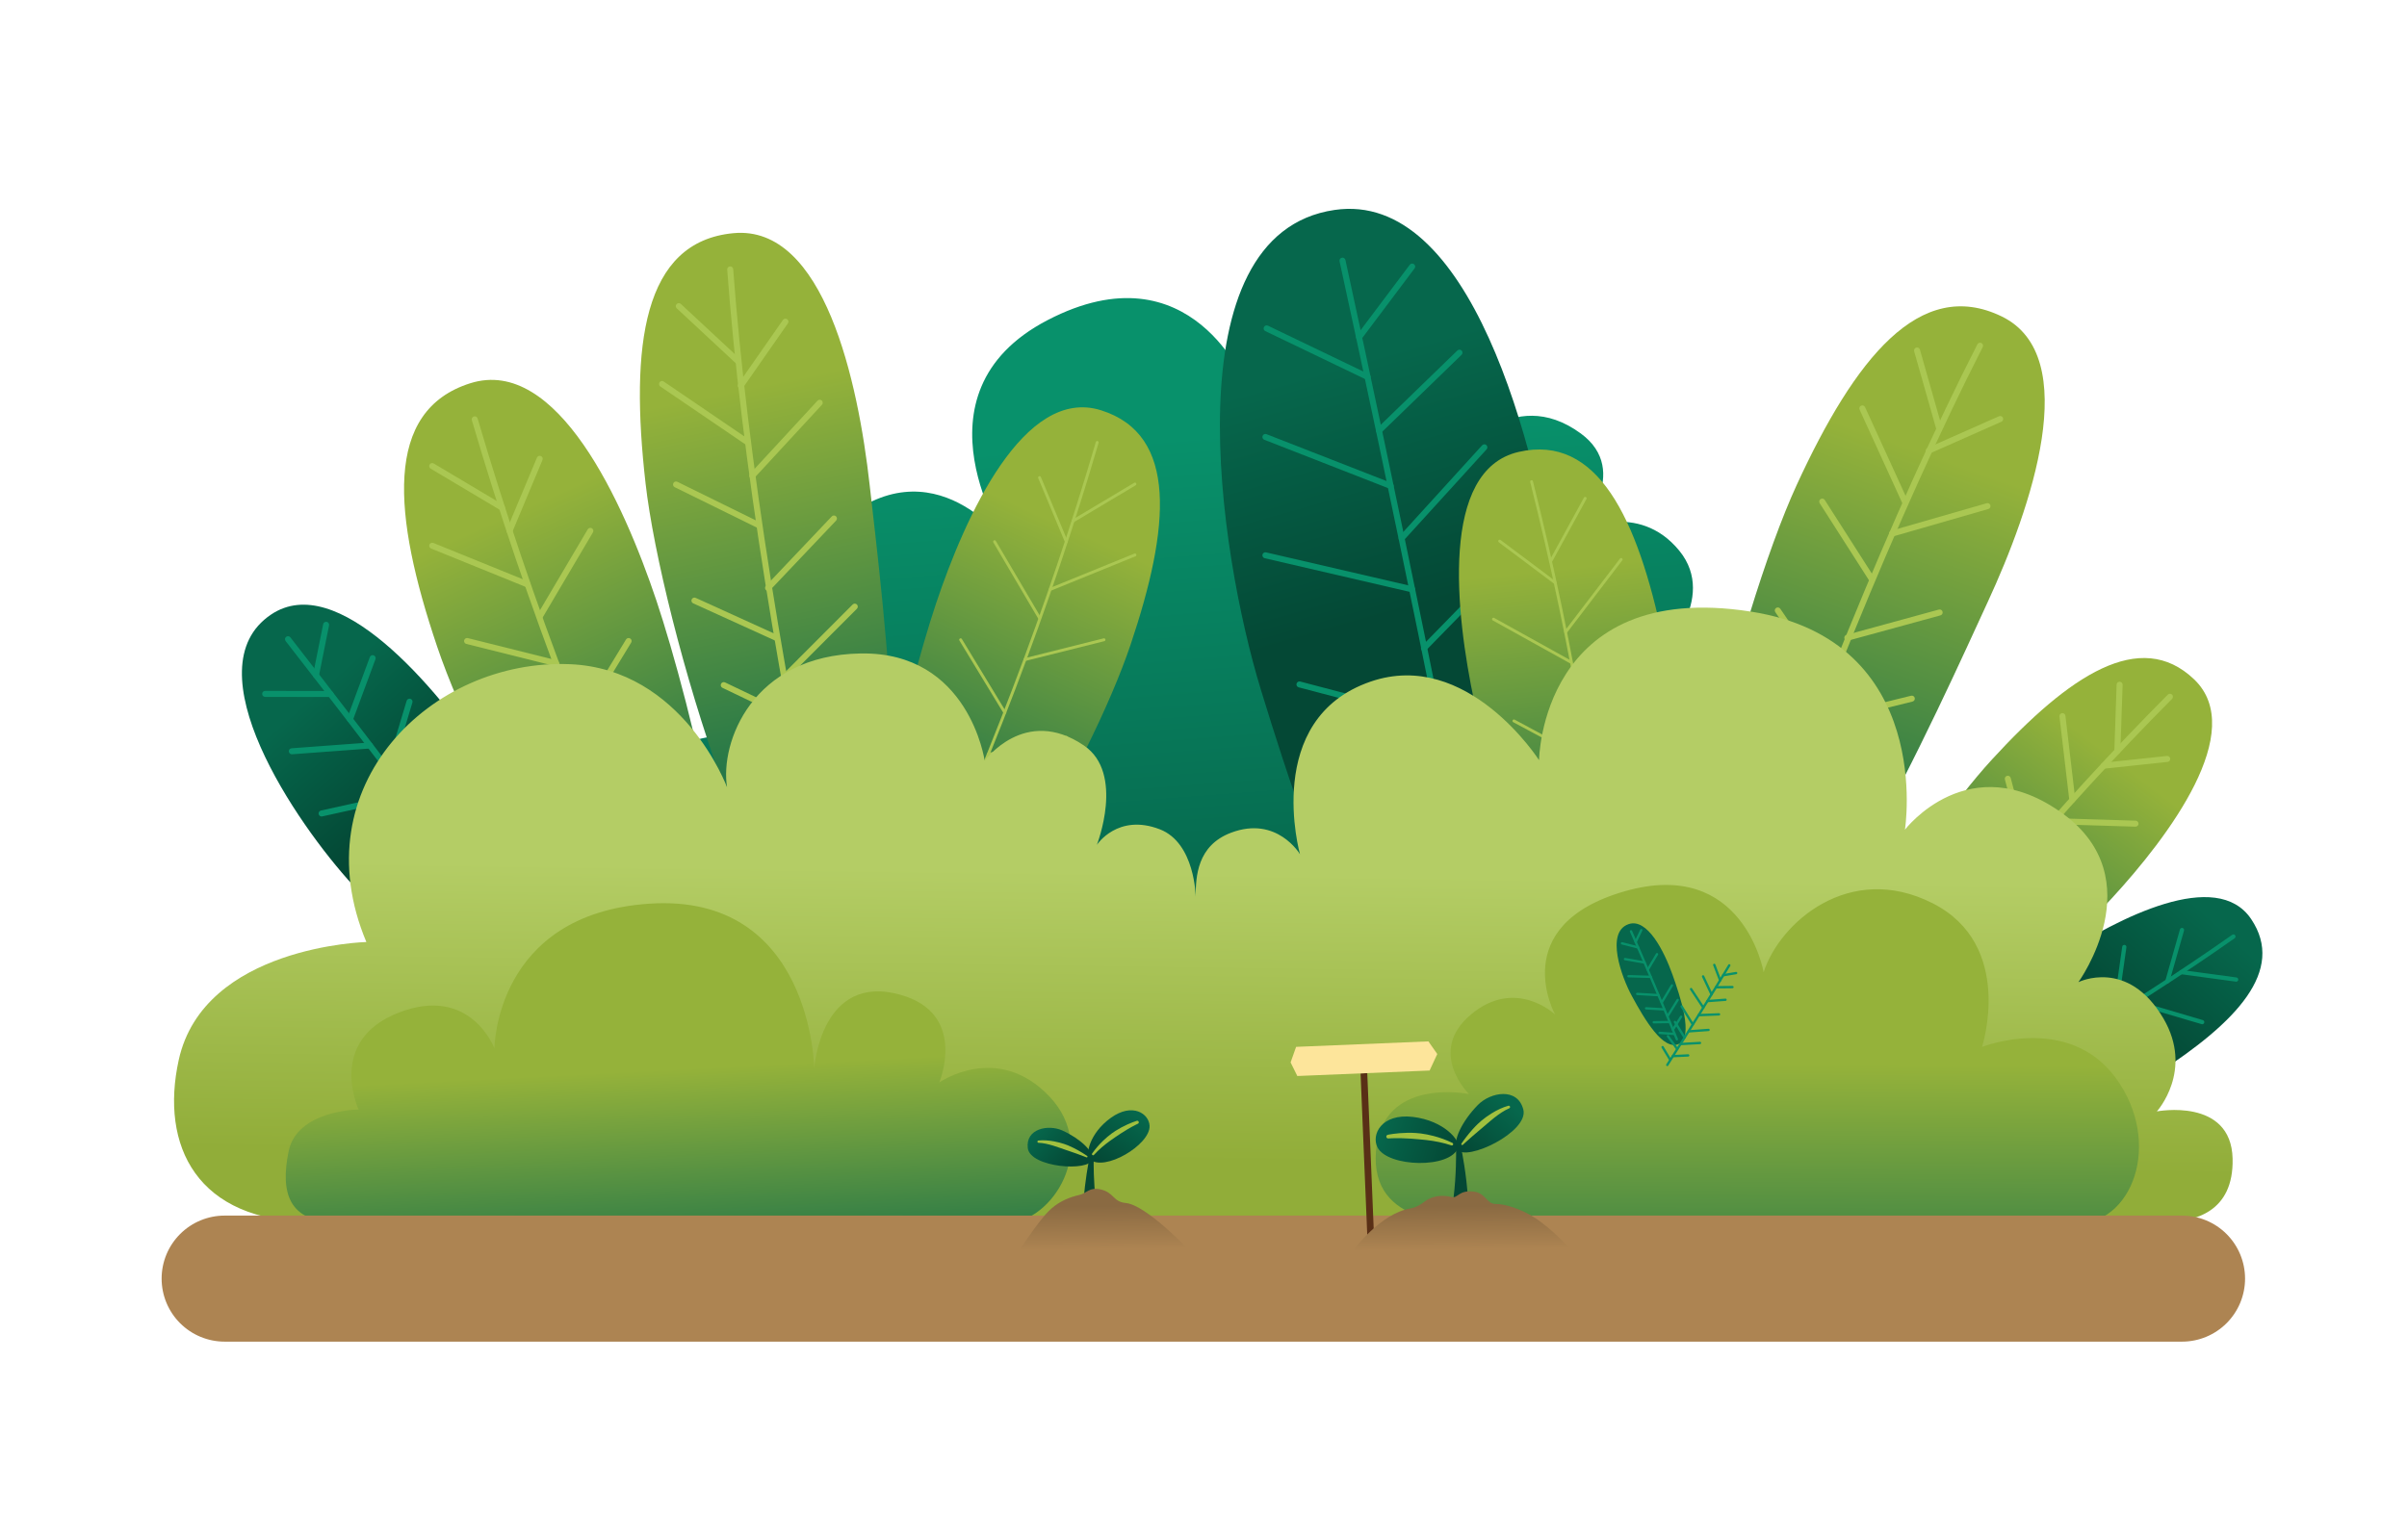 <?xml version="1.0" encoding="UTF-8" standalone="no"?><!-- Generator: Gravit.io --><svg xmlns="http://www.w3.org/2000/svg" xmlns:xlink="http://www.w3.org/1999/xlink" style="isolation:isolate" viewBox="0 0 2500 1600" width="2500pt" height="1600pt"><defs><clipPath id="_clipPath_vbNF9krjWeUSafSLZwELdA9W3ic6qbUO"><rect width="2500" height="1600"/></clipPath></defs><g clip-path="url(#_clipPath_vbNF9krjWeUSafSLZwELdA9W3ic6qbUO)"><clipPath id="_clipPath_LNBYeSoguYBkCKYzvTb1muQHdOWFAoRj"><path d=" M 0 0 L 0 1600 L 2500 1600 L 2500 0 L 0 0 Z " fill="rgb(255,255,255)"/></clipPath><g clip-path="url(#_clipPath_LNBYeSoguYBkCKYzvTb1muQHdOWFAoRj)"><linearGradient id="_lgradient_0" x1="0" y1="0" x2="1" y2="0" gradientTransform="matrix(36.845,497.531,497.531,-36.845,1280.08,448.91)" gradientUnits="userSpaceOnUse"><stop offset="0%" stop-opacity="1" style="stop-color:rgb(8,145,107)"/><stop offset="100%" stop-opacity="1" style="stop-color:rgb(6,103,76)"/></linearGradient><path d=" M 694.851 1030.86 C 694.851 1030.86 553.388 916.104 672.504 799.833 C 764.348 710.179 863.207 820.023 863.207 820.023 C 863.207 820.023 735.873 663.323 869.517 545.273 C 969.457 456.989 1046.36 565.889 1046.36 565.889 C 1046.36 565.889 940.882 409.129 1088.05 332.592 C 1237.96 254.629 1294.58 400.748 1294.58 400.748 C 1294.58 400.748 1338.48 250.786 1465.31 319.579 C 1581.2 382.436 1512.77 475.226 1512.77 475.226 C 1512.77 475.226 1569.87 397.485 1641.92 450.404 C 1695.45 489.729 1639.82 551.867 1639.82 551.867 C 1639.82 551.867 1701.27 519.679 1744.16 572.126 C 1785.34 622.495 1723.84 683.404 1723.84 683.404 C 1723.84 683.404 1788.31 634.998 1836.24 688.11 C 1882.26 739.126 1820.95 799.833 1820.95 799.833 C 1820.95 799.833 1907.28 743.101 1944.45 828.417 C 1973.62 895.357 1900.51 943.504 1900.51 943.504 C 1900.51 943.504 2035.14 914.776 2076.52 1030.46 C 2117.9 1146.15 2032.03 1236.75 1957.13 1236.75 L 688.632 1236.75 C 557.31 1236.75 567.229 1144.25 577.313 1111.78 C 599.685 1039.75 694.851 1030.86 694.851 1030.86 Z " fill-rule="evenodd" fill="url(#_lgradient_0)"/><linearGradient id="_lgradient_1" x1="0" y1="0" x2="1" y2="0" gradientTransform="matrix(72.2,253.666,253.666,-72.2,1388.21,380.697)" gradientUnits="userSpaceOnUse"><stop offset="0%" stop-opacity="1" style="stop-color:rgb(6,103,76)"/><stop offset="100%" stop-opacity="1" style="stop-color:rgb(4,72,53)"/></linearGradient><path d=" M 1564.39 1114.73 C 1450.24 1137.59 1367.75 906.735 1309.61 716.629 C 1265.53 572.52 1215.42 242.979 1386.24 218.114 C 1526.03 197.767 1595.43 457.042 1619.74 625.992 C 1642.65 785.129 1682.37 1091.1 1564.39 1114.73 Z " fill-rule="evenodd" fill="url(#_lgradient_1)"/><path d=" M 1559.99 1082.58 C 1558.52 1082.58 1557.22 1081.54 1556.93 1080.05 C 1499.6 784.293 1445.43 519.809 1391.32 271.482 C 1390.95 269.796 1392.02 268.131 1393.71 267.764 C 1395.39 267.395 1397.06 268.465 1397.43 270.151 C 1451.55 518.526 1505.73 783.057 1563.06 1078.86 C 1563.39 1080.55 1562.28 1082.19 1560.59 1082.52 C 1560.39 1082.56 1560.19 1082.58 1559.99 1082.58 Z " fill="rgb(8,145,107)"/><path d=" M 1420.42 394.711 C 1419.97 394.711 1419.51 394.612 1419.07 394.402 L 1314.23 344.015 C 1312.68 343.267 1312.02 341.4 1312.77 339.845 C 1313.52 338.289 1315.39 337.636 1316.94 338.382 L 1421.78 388.769 C 1423.33 389.517 1423.99 391.384 1423.24 392.939 C 1422.7 394.058 1421.59 394.711 1420.42 394.711 Z " fill="rgb(8,145,107)"/><path d=" M 1411.59 353.485 C 1410.94 353.485 1410.28 353.282 1409.71 352.859 C 1408.33 351.822 1408.06 349.863 1409.09 348.483 L 1464.24 275.077 C 1465.28 273.696 1467.24 273.419 1468.62 274.456 C 1470 275.492 1470.27 277.451 1469.24 278.831 L 1414.09 352.237 C 1413.48 353.055 1412.54 353.485 1411.59 353.485 Z " fill="rgb(8,145,107)"/><path d=" M 1432.3 450.551 C 1431.48 450.551 1430.67 450.234 1430.05 449.602 C 1428.85 448.362 1428.88 446.384 1430.12 445.183 L 1513.7 364.148 C 1514.94 362.948 1516.92 362.976 1518.12 364.216 C 1519.32 365.456 1519.29 367.434 1518.05 368.635 L 1434.47 449.67 C 1433.87 450.258 1433.08 450.551 1432.3 450.551 Z " fill="rgb(8,145,107)"/><path d=" M 1444.39 507.946 C 1444.01 507.946 1443.63 507.876 1443.25 507.73 L 1313.16 456.906 C 1311.55 456.278 1310.76 454.465 1311.39 452.858 C 1312.01 451.25 1313.83 450.455 1315.43 451.084 L 1445.53 501.909 C 1447.13 502.537 1447.93 504.35 1447.3 505.957 C 1446.82 507.191 1445.64 507.946 1444.39 507.946 Z " fill="rgb(8,145,107)"/><path d=" M 1455.81 562.289 C 1455.06 562.289 1454.3 562.02 1453.7 561.475 C 1452.43 560.313 1452.33 558.337 1453.5 557.061 L 1539.4 462.642 C 1540.56 461.367 1542.54 461.272 1543.82 462.434 C 1545.09 463.595 1545.19 465.572 1544.02 466.848 L 1458.12 561.267 C 1457.5 561.944 1456.66 562.289 1455.81 562.289 Z " fill="rgb(8,145,107)"/><path d=" M 1466.74 615.42 C 1466.51 615.42 1466.27 615.394 1466.03 615.339 L 1313.59 579.977 C 1311.91 579.587 1310.86 577.908 1311.25 576.227 C 1311.64 574.544 1313.33 573.5 1315 573.889 L 1467.44 609.251 C 1469.13 609.641 1470.17 611.32 1469.78 613.001 C 1469.45 614.445 1468.16 615.42 1466.74 615.42 Z " fill="rgb(8,145,107)"/><path d=" M 1478.98 676.589 C 1478.19 676.589 1477.4 676.293 1476.8 675.7 C 1475.56 674.495 1475.54 672.516 1476.74 671.281 L 1577.01 568.55 C 1578.22 567.314 1580.2 567.29 1581.43 568.496 C 1582.67 569.702 1582.69 571.68 1581.49 572.915 L 1481.21 675.646 C 1480.6 676.274 1479.79 676.589 1478.98 676.589 Z " fill="rgb(8,145,107)"/><path d=" M 1494.08 752.211 C 1493.82 752.211 1493.55 752.178 1493.28 752.107 L 1348.87 714.126 C 1347.2 713.688 1346.2 711.979 1346.64 710.31 C 1347.08 708.641 1348.78 707.645 1350.46 708.082 L 1494.87 746.063 C 1496.54 746.502 1497.54 748.211 1497.1 749.88 C 1496.73 751.283 1495.46 752.211 1494.08 752.211 Z " fill="rgb(8,145,107)"/><path d=" M 1506.8 807.545 C 1506.05 807.545 1505.29 807.275 1504.7 806.729 C 1503.42 805.567 1503.33 803.591 1504.49 802.315 L 1598.79 698.833 C 1599.95 697.559 1601.93 697.466 1603.2 698.628 C 1604.48 699.791 1604.57 701.768 1603.41 703.043 L 1509.11 806.524 C 1508.49 807.201 1507.65 807.545 1506.8 807.545 Z " fill="rgb(8,145,107)"/><path d=" M 1515.36 858.887 C 1515.1 858.887 1514.83 858.853 1514.56 858.782 L 1390.37 825.994 C 1388.7 825.554 1387.7 823.844 1388.14 822.175 C 1388.58 820.506 1390.29 819.512 1391.96 819.951 L 1516.16 852.739 C 1517.83 853.18 1518.82 854.89 1518.38 856.559 C 1518.01 857.96 1516.75 858.887 1515.36 858.887 Z " fill="rgb(8,145,107)"/><path d=" M 1528.22 909.938 C 1527.45 909.938 1526.68 909.656 1526.07 909.086 C 1524.82 907.901 1524.76 905.924 1525.94 904.668 L 1618.41 806.715 C 1619.59 805.462 1621.57 805.403 1622.83 806.588 C 1624.08 807.772 1624.14 809.75 1622.95 811.006 L 1530.49 908.959 C 1529.88 909.609 1529.05 909.938 1528.22 909.938 Z " fill="rgb(8,145,107)"/><path d=" M 1533.69 953.155 C 1533.5 953.155 1533.31 953.138 1533.12 953.102 L 1423.7 932.721 C 1422 932.404 1420.88 930.772 1421.2 929.076 C 1421.52 927.379 1423.15 926.258 1424.84 926.576 L 1534.26 946.957 C 1535.96 947.273 1537.08 948.905 1536.76 950.602 C 1536.48 952.104 1535.17 953.155 1533.69 953.155 Z " fill="rgb(8,145,107)"/><path d=" M 1545.83 1010.81 C 1545.05 1010.81 1544.27 1010.52 1543.67 1009.94 C 1542.42 1008.75 1542.38 1006.77 1543.58 1005.53 L 1618.43 927.485 C 1619.62 926.239 1621.6 926.2 1622.84 927.394 C 1624.09 928.588 1624.13 930.566 1622.94 931.812 L 1548.09 1009.85 C 1547.47 1010.49 1546.65 1010.81 1545.83 1010.81 Z " fill="rgb(8,145,107)"/><path d=" M 1549.99 1041.92 C 1549.71 1041.92 1549.43 1041.88 1549.15 1041.81 L 1449.01 1014.04 C 1447.35 1013.58 1446.38 1011.86 1446.84 1010.2 C 1447.3 1008.53 1449.02 1007.56 1450.68 1008.02 L 1550.82 1035.78 C 1552.49 1036.24 1553.46 1037.97 1553 1039.63 C 1552.62 1041.01 1551.36 1041.92 1549.99 1041.92 Z " fill="rgb(8,145,107)"/><linearGradient id="_lgradient_2" x1="0" y1="0" x2="1" y2="0" gradientTransform="matrix(101.745,115.194,115.194,-101.745,323.518,723.42)" gradientUnits="userSpaceOnUse"><stop offset="0%" stop-opacity="1" style="stop-color:rgb(6,103,76)"/><stop offset="100%" stop-opacity="1" style="stop-color:rgb(4,72,53)"/></linearGradient><path d=" M 600.728 1064.99 C 546.47 1105.71 445.051 1005.1 366.677 919.782 C 307.266 855.109 198.055 694.473 281.602 638.444 C 349.968 592.596 451.651 711.443 506.921 794.144 C 558.984 872.04 656.805 1022.9 600.728 1064.99 Z " fill-rule="evenodd" fill="url(#_lgradient_2)"/><path d=" M 589.548 1050.67 C 588.592 1050.67 587.648 1050.24 587.036 1049.41 C 482.531 908.354 387.549 782.948 296.662 666.022 C 295.604 664.661 295.849 662.699 297.211 661.64 C 298.572 660.581 300.535 660.826 301.594 662.189 C 392.51 779.153 487.521 904.598 592.055 1045.69 C 593.082 1047.08 592.791 1049.03 591.405 1050.06 C 590.846 1050.47 590.194 1050.67 589.548 1050.67 Z " fill="rgb(8,145,107)"/><path d=" M 343.194 724.165 L 343.188 724.165 L 275.405 724.04 C 273.68 724.037 272.284 722.636 272.288 720.911 C 272.291 719.188 273.688 717.794 275.411 717.794 L 275.417 717.794 L 343.2 717.918 C 344.924 717.921 346.32 719.322 346.317 721.047 C 346.314 722.77 344.916 724.165 343.194 724.165 Z " fill="rgb(8,145,107)"/><path d=" M 328.186 704.715 C 327.982 704.715 327.775 704.695 327.568 704.653 C 325.877 704.314 324.781 702.668 325.121 700.977 L 335.651 648.52 C 335.991 646.829 337.64 645.737 339.328 646.072 C 341.019 646.412 342.115 648.058 341.775 649.749 L 331.245 702.206 C 330.947 703.689 329.643 704.715 328.186 704.715 Z " fill="rgb(8,145,107)"/><path d=" M 363.477 750.535 C 363.117 750.535 362.75 750.472 362.393 750.339 C 360.775 749.74 359.95 747.943 360.549 746.326 L 384.109 682.708 C 384.708 681.091 386.505 680.267 388.122 680.864 C 389.74 681.463 390.565 683.26 389.966 684.877 L 366.406 748.495 C 365.94 749.755 364.746 750.535 363.477 750.535 Z " fill="rgb(8,145,107)"/><path d=" M 303.094 783.661 C 301.474 783.661 300.104 782.41 299.983 780.768 C 299.856 779.048 301.147 777.55 302.868 777.423 L 384.036 771.427 C 385.757 771.306 387.254 772.592 387.381 774.312 C 387.508 776.032 386.216 777.53 384.496 777.657 L 303.328 783.653 L 303.094 783.661 Z " fill="rgb(8,145,107)"/><path d=" M 403.936 803.362 C 403.639 803.362 403.336 803.319 403.036 803.229 C 401.384 802.732 400.448 800.991 400.944 799.339 L 422.361 728.101 C 422.856 726.449 424.594 725.51 426.251 726.009 C 427.902 726.506 428.839 728.248 428.342 729.899 L 406.926 801.138 C 406.52 802.489 405.279 803.362 403.936 803.362 Z " fill="rgb(8,145,107)"/><path d=" M 334.01 848.289 C 332.578 848.289 331.287 847.298 330.964 845.841 C 330.591 844.157 331.653 842.489 333.337 842.116 L 422.367 822.371 C 424.049 821.995 425.719 823.059 426.092 824.744 C 426.465 826.428 425.403 828.096 423.719 828.469 L 334.689 848.214 C 334.462 848.265 334.234 848.289 334.01 848.289 Z " fill="rgb(8,145,107)"/><path d=" M 444.86 857.622 C 444.527 857.622 444.189 857.568 443.856 857.456 C 442.223 856.901 441.348 855.128 441.902 853.494 L 468.78 774.274 C 469.334 772.641 471.11 771.766 472.741 772.32 C 474.375 772.874 475.25 774.647 474.695 776.281 L 447.817 855.502 C 447.376 856.802 446.162 857.622 444.86 857.622 Z " fill="rgb(8,145,107)"/><path d=" M 386.342 909.929 C 384.873 909.929 383.564 908.888 383.278 907.392 C 382.954 905.697 384.064 904.062 385.758 903.737 L 471.226 887.388 C 472.926 887.062 474.557 888.174 474.88 889.868 C 475.205 891.563 474.094 893.198 472.4 893.522 L 386.932 909.872 C 386.734 909.91 386.536 909.929 386.342 909.929 Z " fill="rgb(8,145,107)"/><path d=" M 492.419 919.469 C 492.121 919.469 491.817 919.426 491.517 919.335 C 489.865 918.837 488.93 917.095 489.428 915.443 L 512.976 837.33 C 513.474 835.68 515.217 834.741 516.868 835.241 C 518.519 835.739 519.455 837.481 518.957 839.133 L 495.408 917.246 C 495.001 918.597 493.761 919.469 492.419 919.469 Z " fill="rgb(8,145,107)"/><path d=" M 436.29 958.302 C 434.82 958.302 433.51 957.259 433.226 955.762 C 432.903 954.067 434.015 952.433 435.709 952.109 L 509.244 938.113 C 510.939 937.794 512.574 938.903 512.896 940.598 C 513.219 942.292 512.106 943.927 510.412 944.25 L 436.877 958.246 C 436.68 958.283 436.483 958.302 436.29 958.302 Z " fill="rgb(8,145,107)"/><path d=" M 529.426 967.911 C 529.11 967.911 528.789 967.862 528.471 967.761 C 526.829 967.234 525.924 965.476 526.451 963.833 L 550.427 889.087 C 550.954 887.444 552.714 886.542 554.355 887.067 C 555.997 887.594 556.902 889.353 556.375 890.995 L 532.399 965.741 C 531.974 967.066 530.747 967.911 529.426 967.911 Z " fill="rgb(8,145,107)"/><path d=" M 480.523 1006.05 C 479.144 1006.05 477.882 1005.13 477.508 1003.74 C 477.062 1002.07 478.05 1000.36 479.716 999.913 L 542.36 983.112 C 544.027 982.666 545.739 983.654 546.186 985.32 C 546.633 986.986 545.645 988.698 543.979 989.146 L 481.334 1005.95 C 481.063 1006.02 480.791 1006.05 480.523 1006.05 Z " fill="rgb(8,145,107)"/><path d=" M 564.054 1016.51 C 563.729 1016.51 563.4 1016.46 563.076 1016.35 C 561.438 1015.81 560.547 1014.05 561.087 1012.41 L 580.81 952.561 C 581.349 950.922 583.113 950.028 584.753 950.572 C 586.392 951.111 587.282 952.877 586.742 954.516 L 567.02 1014.36 C 566.586 1015.68 565.365 1016.51 564.054 1016.51 Z " fill="rgb(8,145,107)"/><path d=" M 514.432 1042.41 C 512.946 1042.41 511.629 1041.34 511.36 1039.83 C 511.059 1038.13 512.191 1036.51 513.89 1036.21 L 573.514 1025.62 C 575.21 1025.32 576.833 1026.45 577.135 1028.15 C 577.437 1029.85 576.304 1031.47 574.606 1031.77 L 514.981 1042.36 C 514.797 1042.39 514.613 1042.41 514.432 1042.41 Z " fill="rgb(8,145,107)"/><linearGradient id="_lgradient_3" x1="0" y1="0" x2="1" y2="0" gradientTransform="matrix(-109.912,106.544,-135.05,-121.092,2291.45,948.843)" gradientUnits="userSpaceOnUse"><stop offset="0%" stop-opacity="1" style="stop-color:rgb(6,103,76)"/><stop offset="100%" stop-opacity="1" style="stop-color:rgb(4,72,53)"/></linearGradient><path d=" M 1930.77 1200.53 C 1954.82 1251.63 2157.13 1169.18 2240.02 1115.69 C 2322.9 1062.2 2374.09 1008.43 2338.17 954.915 C 2302.24 901.399 2200.8 953.358 2138.89 993.479 C 2076.98 1033.6 1911.34 1159.25 1930.77 1200.53 Z " fill-rule="evenodd" fill="url(#_lgradient_3)"/><path d=" M 1948.76 1193.98 C 1947.96 1193.98 1947.18 1193.54 1946.8 1192.77 C 1946.25 1191.68 1946.69 1190.36 1947.78 1189.82 C 2086.74 1120.39 2207.99 1048.88 2318.46 971.202 C 2319.45 970.505 2320.82 970.743 2321.52 971.736 C 2322.22 972.729 2321.98 974.1 2320.99 974.798 C 2210.33 1052.6 2088.9 1124.22 1949.74 1193.75 C 1949.43 1193.91 1949.09 1193.98 1948.76 1193.98 Z " fill="rgb(8,145,107)"/><path d=" M 2322.56 1019.91 C 2322.46 1019.91 2322.36 1019.9 2322.26 1019.89 L 2265.31 1012.16 C 2264.11 1012 2263.27 1010.89 2263.43 1009.69 C 2263.59 1008.49 2264.7 1007.64 2265.9 1007.81 L 2322.85 1015.53 C 2324.05 1015.7 2324.9 1016.8 2324.73 1018.01 C 2324.58 1019.11 2323.64 1019.91 2322.56 1019.91 Z " fill="rgb(8,145,107)"/><path d=" M 2287.29 1064.13 C 2287.08 1064.13 2286.88 1064.1 2286.67 1064.04 L 2216.85 1043.46 C 2215.68 1043.12 2215.02 1041.9 2215.36 1040.74 C 2215.7 1039.57 2216.93 1038.9 2218.09 1039.25 L 2287.91 1059.83 C 2289.08 1060.17 2289.74 1061.39 2289.4 1062.55 C 2289.12 1063.51 2288.24 1064.13 2287.29 1064.13 Z " fill="rgb(8,145,107)"/><path d=" M 2251.1 1021.75 C 2250.9 1021.75 2250.7 1021.72 2250.5 1021.66 C 2249.33 1021.33 2248.66 1020.11 2248.99 1018.94 L 2264.18 965.63 C 2264.51 964.463 2265.72 963.784 2266.89 964.119 C 2268.06 964.451 2268.74 965.667 2268.4 966.835 L 2253.21 1020.15 C 2252.94 1021.12 2252.06 1021.75 2251.1 1021.75 Z " fill="rgb(8,145,107)"/><path d=" M 2196.48 1055.88 C 2196.37 1055.88 2196.27 1055.87 2196.16 1055.86 C 2194.96 1055.69 2194.13 1054.57 2194.3 1053.37 L 2204.21 983.578 C 2204.38 982.376 2205.51 981.544 2206.69 981.711 C 2207.89 981.882 2208.73 982.994 2208.56 984.195 L 2198.65 1053.99 C 2198.49 1055.09 2197.55 1055.88 2196.48 1055.88 Z " fill="rgb(8,145,107)"/><path d=" M 2225.81 1101.65 C 2225.51 1101.65 2225.2 1101.59 2224.9 1101.45 L 2165.86 1074.55 C 2164.76 1074.05 2164.27 1072.75 2164.77 1071.64 C 2165.28 1070.54 2166.58 1070.05 2167.68 1070.55 L 2226.73 1097.45 C 2227.83 1097.96 2228.32 1099.26 2227.81 1100.36 C 2227.45 1101.17 2226.65 1101.65 2225.81 1101.65 Z " fill="rgb(8,145,107)"/><path d=" M 2127.78 1097.73 C 2127.69 1097.73 2127.59 1097.73 2127.5 1097.71 C 2126.29 1097.56 2125.44 1096.46 2125.6 1095.25 L 2134.24 1027.89 C 2134.4 1026.68 2135.51 1025.84 2136.7 1025.99 C 2137.91 1026.14 2138.76 1027.24 2138.6 1028.45 L 2129.96 1095.81 C 2129.81 1096.92 2128.87 1097.73 2127.78 1097.73 Z " fill="rgb(8,145,107)"/><path d=" M 2153.78 1143.78 C 2153.45 1143.78 2153.12 1143.71 2152.81 1143.56 L 2095.58 1115.35 C 2094.49 1114.81 2094.04 1113.49 2094.58 1112.4 C 2095.11 1111.31 2096.43 1110.87 2097.52 1111.4 L 2154.75 1139.62 C 2155.84 1140.15 2156.29 1141.47 2155.75 1142.56 C 2155.37 1143.33 2154.59 1143.78 2153.78 1143.78 Z " fill="rgb(8,145,107)"/><path d=" M 2071.44 1129.26 L 2071.21 1129.25 C 2070 1129.12 2069.12 1128.04 2069.25 1126.83 L 2076.49 1056.15 C 2076.61 1054.95 2077.7 1054.07 2078.9 1054.19 C 2080.11 1054.31 2080.98 1055.39 2080.86 1056.6 L 2073.62 1127.28 C 2073.5 1128.41 2072.55 1129.26 2071.44 1129.26 Z " fill="rgb(8,145,107)"/><path d=" M 2094.22 1165.73 C 2093.91 1165.73 2093.59 1165.66 2093.29 1165.52 L 2045.42 1143.1 C 2044.33 1142.59 2043.85 1141.28 2044.37 1140.18 C 2044.88 1139.08 2046.19 1138.61 2047.29 1139.12 L 2095.15 1161.54 C 2096.25 1162.06 2096.73 1163.37 2096.21 1164.46 C 2095.84 1165.26 2095.04 1165.73 2094.22 1165.73 Z " fill="rgb(8,145,107)"/><path d=" M 2007.32 1163.27 C 2007.15 1163.27 2006.97 1163.25 2006.8 1163.21 C 2005.62 1162.92 2004.9 1161.73 2005.18 1160.55 L 2020.51 1097.27 C 2020.8 1096.09 2021.99 1095.37 2023.17 1095.66 C 2024.35 1095.94 2025.07 1097.13 2024.79 1098.31 L 2009.45 1161.59 C 2009.21 1162.59 2008.31 1163.27 2007.32 1163.27 Z " fill="rgb(8,145,107)"/><path d=" M 2025.24 1187.18 C 2025.06 1187.18 2024.86 1187.16 2024.67 1187.1 L 1984.18 1176.28 C 1983.01 1175.96 1982.32 1174.76 1982.63 1173.59 C 1982.94 1172.42 1984.15 1171.72 1985.32 1172.03 L 2025.81 1182.86 C 2026.98 1183.17 2027.68 1184.38 2027.37 1185.55 C 2027.1 1186.53 2026.21 1187.18 2025.24 1187.18 Z " fill="rgb(8,145,107)"/><linearGradient id="_lgradient_4" x1="0" y1="0" x2="1" y2="0" gradientTransform="matrix(-181.724,-407.516,-405.205,182.76,701.56,946.118)" gradientUnits="userSpaceOnUse"><stop offset="0%" stop-opacity="1" style="stop-color:rgb(6,103,76)"/><stop offset="100%" stop-opacity="1" style="stop-color:rgb(149,178,58)"/></linearGradient><path d=" M 731.147 1050.75 C 656.801 1087.26 500.132 808.401 453.973 671.61 C 407.816 534.82 398.288 426.62 488.463 398.173 C 578.638 369.726 647.485 521.698 681.801 624.061 C 716.12 726.426 791.21 1021.25 731.147 1050.75 Z " fill-rule="evenodd" fill="url(#_lgradient_4)"/><path d=" M 718.506 1027.46 C 717.328 1027.46 716.2 1026.79 715.67 1025.65 C 619.638 819.18 545.847 626.488 490.08 436.566 C 489.594 434.91 490.542 433.173 492.198 432.687 C 493.854 432.199 495.591 433.149 496.077 434.805 C 551.755 624.425 625.438 816.83 721.337 1023.01 C 722.065 1024.58 721.387 1026.44 719.822 1027.17 C 719.396 1027.36 718.947 1027.46 718.506 1027.46 Z " fill="rgb(170,199,82)"/><path d=" M 521.323 530.477 C 520.779 530.477 520.228 530.334 519.727 530.036 L 447.324 486.927 C 445.841 486.044 445.354 484.126 446.237 482.643 C 447.12 481.16 449.039 480.673 450.521 481.557 L 522.924 524.666 C 524.407 525.549 524.894 527.467 524.011 528.95 C 523.426 529.932 522.388 530.477 521.323 530.477 Z " fill="rgb(170,199,82)"/><path d=" M 547.853 610.277 C 547.461 610.277 547.064 610.203 546.679 610.047 L 447.747 569.894 C 446.148 569.245 445.378 567.422 446.027 565.823 C 446.676 564.223 448.498 563.454 450.098 564.103 L 549.029 604.256 C 550.628 604.905 551.398 606.728 550.75 608.327 C 550.257 609.541 549.087 610.277 547.853 610.277 Z " fill="rgb(170,199,82)"/><path d=" M 529.218 554.649 C 528.816 554.649 528.407 554.57 528.012 554.405 C 526.42 553.738 525.67 551.907 526.337 550.315 L 557.687 475.475 C 558.353 473.883 560.183 473.135 561.777 473.8 C 563.369 474.467 564.119 476.298 563.452 477.89 L 532.102 552.73 C 531.601 553.928 530.44 554.649 529.218 554.649 Z " fill="rgb(170,199,82)"/><path d=" M 560.66 643.527 C 560.12 643.527 559.573 643.387 559.074 643.092 C 557.588 642.215 557.095 640.298 557.972 638.813 L 610.457 549.934 C 611.334 548.448 613.25 547.955 614.736 548.832 C 616.223 549.709 616.716 551.626 615.838 553.112 L 563.354 641.99 C 562.771 642.978 561.729 643.527 560.66 643.527 Z " fill="rgb(170,199,82)"/><path d=" M 577.475 692.206 C 577.224 692.206 576.969 692.175 576.715 692.111 L 484.368 669.023 C 482.694 668.605 481.676 666.908 482.094 665.234 C 482.513 663.56 484.208 662.542 485.884 662.96 L 578.23 686.048 C 579.905 686.466 580.923 688.163 580.504 689.837 C 580.149 691.257 578.875 692.206 577.475 692.206 Z " fill="rgb(170,199,82)"/><path d=" M 601.182 754.064 C 600.628 754.064 600.068 753.917 599.56 753.608 C 598.086 752.71 597.618 750.788 598.516 749.313 L 650.228 664.367 C 651.125 662.892 653.048 662.424 654.522 663.322 C 655.997 664.22 656.464 666.143 655.567 667.617 L 603.854 752.563 C 603.266 753.53 602.237 754.064 601.182 754.064 Z " fill="rgb(170,199,82)"/><path d=" M 620.694 802.958 C 620.474 802.958 620.25 802.935 620.026 802.886 L 528.554 782.948 C 526.868 782.581 525.799 780.916 526.167 779.229 C 526.534 777.543 528.2 776.477 529.885 776.842 L 621.357 796.779 C 623.043 797.147 624.112 798.812 623.745 800.498 C 623.426 801.96 622.132 802.958 620.694 802.958 Z " fill="rgb(170,199,82)"/><path d=" M 636.982 841.52 C 636.403 841.52 635.816 841.358 635.292 841.021 C 633.842 840.087 633.424 838.152 634.358 836.702 L 690.717 749.246 C 691.652 747.795 693.585 747.375 695.037 748.312 C 696.488 749.247 696.906 751.181 695.971 752.631 L 639.612 840.087 C 639.015 841.015 638.009 841.52 636.982 841.52 Z " fill="rgb(170,199,82)"/><path d=" M 652.9 880.468 C 652.66 880.468 652.416 880.439 652.171 880.381 L 576.747 862.368 C 575.068 861.968 574.032 860.282 574.433 858.604 C 574.834 856.926 576.521 855.887 578.199 856.29 L 653.624 874.303 C 655.302 874.703 656.338 876.389 655.937 878.067 C 655.594 879.502 654.313 880.468 652.9 880.468 Z " fill="rgb(170,199,82)"/><path d=" M 679.424 938.908 C 678.981 938.908 678.532 938.813 678.104 938.614 C 676.541 937.884 675.864 936.024 676.594 934.461 L 716.897 848.096 C 717.627 846.531 719.486 845.855 721.05 846.585 C 722.614 847.315 723.291 849.175 722.561 850.738 L 682.258 937.104 C 681.727 938.24 680.6 938.908 679.424 938.908 Z " fill="rgb(170,199,82)"/><path d=" M 693.343 974.462 C 692.926 974.462 692.502 974.378 692.096 974.201 L 635.737 949.65 C 634.155 948.961 633.431 947.119 634.121 945.537 C 634.811 943.955 636.652 943.232 638.233 943.92 L 694.592 968.471 C 696.174 969.16 696.898 971.002 696.209 972.584 C 695.697 973.76 694.548 974.462 693.343 974.462 Z " fill="rgb(170,199,82)"/><linearGradient id="_lgradient_5" x1="0" y1="0" x2="1" y2="0" gradientTransform="matrix(162.078,-362.386,359.266,163.484,953.947,913.828)" gradientUnits="userSpaceOnUse"><stop offset="0%" stop-opacity="1" style="stop-color:rgb(6,103,76)"/><stop offset="100%" stop-opacity="1" style="stop-color:rgb(149,178,58)"/></linearGradient><path d=" M 928.307 1007.17 C 994.29 1039.66 1133.33 791.445 1174.3 669.683 C 1215.26 547.922 1223.72 451.609 1143.69 426.288 C 1063.66 400.967 1002.56 536.242 972.102 627.357 C 941.644 718.477 875.001 980.909 928.307 1007.17 Z " fill-rule="evenodd" fill="url(#_lgradient_5)"/><path d=" M 939.527 985.152 C 939.315 985.152 939.101 985.107 938.897 985.013 C 938.145 984.665 937.818 983.772 938.167 983.021 C 1023.3 799.432 1088.72 628.108 1138.15 459.258 C 1138.39 458.462 1139.22 458.004 1140.01 458.24 C 1140.81 458.473 1141.27 459.306 1141.03 460.101 C 1091.56 629.096 1026.09 800.558 940.889 984.283 C 940.635 984.831 940.093 985.152 939.527 985.152 Z " fill="rgb(170,199,82)"/><path d=" M 1114.53 542.773 C 1114.01 542.773 1113.52 542.513 1113.24 542.042 C 1112.81 541.331 1113.04 540.41 1113.75 539.985 L 1178.01 501.612 C 1178.72 501.188 1179.65 501.42 1180.07 502.131 C 1180.49 502.843 1180.26 503.764 1179.55 504.188 L 1115.29 542.562 C 1115.05 542.705 1114.79 542.773 1114.53 542.773 Z " fill="rgb(170,199,82)"/><path d=" M 1090.98 613.807 C 1090.39 613.807 1089.83 613.454 1089.59 612.872 C 1089.28 612.104 1089.65 611.229 1090.41 610.917 L 1178.22 575.175 C 1178.98 574.861 1179.86 575.231 1180.17 575.999 C 1180.48 576.766 1180.11 577.642 1179.35 577.954 L 1091.55 613.695 C 1091.36 613.771 1091.17 613.807 1090.98 613.807 Z " fill="rgb(170,199,82)"/><path d=" M 1107.52 564.29 C 1106.93 564.29 1106.37 563.943 1106.13 563.368 L 1078.31 496.75 C 1077.99 495.985 1078.35 495.107 1079.12 494.788 C 1079.88 494.469 1080.76 494.83 1081.08 495.594 L 1108.9 562.211 C 1109.22 562.976 1108.86 563.854 1108.1 564.174 C 1107.91 564.252 1107.71 564.29 1107.52 564.29 Z " fill="rgb(170,199,82)"/><path d=" M 1079.61 643.403 C 1079.1 643.403 1078.6 643.139 1078.32 642.664 L 1031.74 563.551 C 1031.32 562.837 1031.56 561.917 1032.27 561.497 C 1032.98 561.076 1033.9 561.314 1034.32 562.028 L 1080.9 641.142 C 1081.32 641.855 1081.09 642.775 1080.37 643.195 C 1080.13 643.336 1079.87 643.403 1079.61 643.403 Z " fill="rgb(170,199,82)"/><path d=" M 1064.69 686.733 C 1064.02 686.733 1063.41 686.279 1063.24 685.598 C 1063.04 684.794 1063.52 683.979 1064.33 683.778 L 1146.29 663.227 C 1147.09 663.025 1147.9 663.514 1148.11 664.317 C 1148.31 665.121 1147.82 665.936 1147.02 666.137 L 1065.06 686.688 C 1064.94 686.719 1064.81 686.733 1064.69 686.733 Z " fill="rgb(170,199,82)"/><path d=" M 1043.65 741.796 C 1043.14 741.796 1042.65 741.539 1042.37 741.074 L 996.471 665.46 C 996.042 664.752 996.267 663.83 996.975 663.4 C 997.683 662.972 998.606 663.196 999.036 663.904 L 1044.93 739.518 C 1045.36 740.226 1045.13 741.148 1044.43 741.578 C 1044.18 741.726 1043.92 741.796 1043.65 741.796 Z " fill="rgb(170,199,82)"/><path d=" M 1026.34 785.318 C 1025.65 785.318 1025.02 784.839 1024.87 784.138 C 1024.69 783.329 1025.21 782.529 1026.02 782.352 L 1107.2 764.605 C 1108.01 764.427 1108.81 764.941 1108.98 765.75 C 1109.16 766.56 1108.65 767.359 1107.84 767.536 L 1026.66 785.283 C 1026.55 785.306 1026.44 785.318 1026.34 785.318 Z " fill="rgb(170,199,82)"/><path d=" M 1011.88 819.644 C 1011.38 819.644 1010.9 819.4 1010.61 818.954 L 960.595 741.107 C 960.147 740.41 960.349 739.482 961.046 739.034 C 961.743 738.585 962.671 738.789 963.119 739.485 L 1013.14 817.333 C 1013.59 818.029 1013.38 818.958 1012.69 819.405 C 1012.44 819.566 1012.15 819.644 1011.88 819.644 Z " fill="rgb(170,199,82)"/><path d=" M 997.752 854.312 C 997.074 854.312 996.459 853.85 996.295 853.161 C 996.102 852.355 996.598 851.546 997.404 851.353 L 1064.34 835.318 C 1065.15 835.122 1065.96 835.621 1066.15 836.428 C 1066.35 837.233 1065.85 838.043 1065.04 838.236 L 998.103 854.271 C 997.985 854.299 997.868 854.312 997.752 854.312 Z " fill="rgb(170,199,82)"/><path d=" M 974.211 906.331 C 973.646 906.331 973.104 906.01 972.85 905.464 L 937.081 828.587 C 936.731 827.836 937.057 826.943 937.808 826.594 C 938.56 826.245 939.452 826.571 939.801 827.321 L 975.57 904.198 C 975.919 904.949 975.594 905.842 974.843 906.191 C 974.638 906.286 974.423 906.331 974.211 906.331 Z " fill="rgb(170,199,82)"/><path d=" M 961.858 937.978 C 961.279 937.978 960.729 937.642 960.482 937.078 C 960.151 936.319 960.497 935.435 961.256 935.103 L 1011.28 913.25 C 1012.04 912.921 1012.92 913.267 1013.25 914.024 C 1013.58 914.783 1013.24 915.668 1012.48 916 L 962.458 937.853 C 962.262 937.938 962.058 937.978 961.858 937.978 Z " fill="rgb(170,199,82)"/><linearGradient id="_lgradient_6" x1="0" y1="0" x2="1" y2="0" gradientTransform="matrix(-100.829,-484.452,-484.452,100.829,867.82,888.818)" gradientUnits="userSpaceOnUse"><stop offset="0%" stop-opacity="1" style="stop-color:rgb(6,103,76)"/><stop offset="100%" stop-opacity="1" style="stop-color:rgb(149,178,58)"/></linearGradient><path d=" M 879.022 1009.99 C 796.45 1016.47 686.831 645.741 670.51 502.297 C 654.193 358.854 667.662 251.074 761.805 242.253 C 855.948 233.432 891.251 396.494 903.243 503.787 C 915.237 611.083 965.774 1003.18 879.022 1009.99 Z " fill-rule="evenodd" fill="url(#_lgradient_6)"/><path d=" M 866.865 965.923 C 865.438 965.923 864.15 964.938 863.821 963.488 C 809.862 725.758 769.293 470.295 755.301 280.126 C 755.175 278.405 756.467 276.907 758.188 276.78 C 759.91 276.655 761.408 277.946 761.535 279.667 C 775.505 469.544 816.021 724.661 869.916 962.105 C 870.298 963.788 869.243 965.462 867.56 965.845 C 867.327 965.897 867.094 965.923 866.865 965.923 Z " fill="rgb(170,199,82)"/><path d=" M 851.051 891.792 C 850.437 891.792 849.816 891.611 849.273 891.235 C 847.854 890.252 847.502 888.305 848.486 886.887 L 896.067 818.271 C 897.05 816.853 898.998 816.502 900.416 817.483 C 901.834 818.467 902.186 820.414 901.203 821.832 L 853.622 890.447 C 853.015 891.323 852.041 891.792 851.051 891.792 Z " fill="rgb(170,199,82)"/><path d=" M 857.319 922.983 C 856.771 922.983 856.215 922.839 855.71 922.535 L 803.911 891.344 C 802.432 890.454 801.955 888.533 802.845 887.055 C 803.736 885.576 805.655 885.099 807.134 885.99 L 858.934 917.182 C 860.413 918.071 860.89 919.992 860 921.471 C 859.413 922.444 858.379 922.983 857.319 922.983 Z " fill="rgb(170,199,82)"/><path d=" M 766.729 378.58 C 765.967 378.58 765.204 378.303 764.602 377.743 L 702.899 320.354 C 701.635 319.179 701.563 317.202 702.739 315.938 C 703.915 314.674 705.893 314.604 707.156 315.778 L 768.858 373.167 C 770.122 374.342 770.194 376.319 769.018 377.583 C 768.403 378.245 767.567 378.58 766.729 378.58 Z " fill="rgb(170,199,82)"/><path d=" M 775.857 462.177 C 775.251 462.177 774.64 462.001 774.101 461.635 L 685.843 401.55 C 684.417 400.579 684.047 398.635 685.019 397.208 C 685.989 395.782 687.932 395.412 689.36 396.384 L 777.619 456.469 C 779.045 457.44 779.415 459.384 778.443 460.811 C 777.838 461.699 776.856 462.177 775.857 462.177 Z " fill="rgb(170,199,82)"/><path d=" M 769.354 403.873 C 768.737 403.873 768.114 403.69 767.57 403.311 C 766.154 402.324 765.806 400.375 766.793 398.96 L 813.199 332.398 C 814.186 330.982 816.134 330.635 817.55 331.622 C 818.966 332.609 819.313 334.557 818.326 335.973 L 771.92 402.534 C 771.313 403.406 770.341 403.873 769.354 403.873 Z " fill="rgb(170,199,82)"/><path d=" M 781.379 497.378 C 780.622 497.378 779.861 497.104 779.26 496.549 C 777.992 495.378 777.914 493.401 779.084 492.133 L 849.107 416.299 C 850.277 415.031 852.253 414.951 853.523 416.124 C 854.791 417.294 854.87 419.271 853.699 420.54 L 783.676 496.374 C 783.061 497.041 782.221 497.378 781.379 497.378 Z " fill="rgb(170,199,82)"/><path d=" M 787.561 548.505 C 787.098 548.505 786.627 548.402 786.184 548.184 L 700.769 506.168 C 699.22 505.407 698.582 503.534 699.344 501.985 C 700.105 500.437 701.976 499.796 703.527 500.56 L 788.942 542.575 C 790.491 543.337 791.129 545.21 790.367 546.759 C 789.824 547.864 788.714 548.505 787.561 548.505 Z " fill="rgb(170,199,82)"/><path d=" M 797.718 613.97 C 796.946 613.97 796.172 613.686 795.568 613.112 C 794.315 611.925 794.263 609.947 795.451 608.695 L 863.891 536.542 C 865.079 535.29 867.057 535.236 868.309 536.425 C 869.561 537.612 869.613 539.59 868.425 540.842 L 799.985 612.996 C 799.371 613.644 798.545 613.97 797.718 613.97 Z " fill="rgb(170,199,82)"/><path d=" M 806.49 665.876 C 806.057 665.876 805.618 665.786 805.198 665.595 L 719.976 626.843 C 718.404 626.129 717.71 624.276 718.424 622.705 C 719.138 621.133 720.992 620.438 722.563 621.154 L 807.785 659.905 C 809.356 660.62 810.051 662.473 809.336 664.043 C 808.813 665.195 807.677 665.876 806.49 665.876 Z " fill="rgb(170,199,82)"/><path d=" M 814.3 707.004 C 813.501 707.004 812.703 706.7 812.092 706.09 C 810.871 704.871 810.87 702.892 812.089 701.671 L 885.6 628.043 C 886.819 626.821 888.797 626.82 890.019 628.04 C 891.24 629.259 891.242 631.238 890.022 632.459 L 816.512 706.087 C 815.901 706.698 815.101 707.004 814.3 707.004 Z " fill="rgb(170,199,82)"/><path d=" M 821.653 748.429 C 821.2 748.429 820.741 748.33 820.305 748.122 L 750.364 714.631 C 748.808 713.886 748.15 712.02 748.896 710.463 C 749.641 708.907 751.505 708.25 753.063 708.994 L 823.004 742.485 C 824.561 743.23 825.219 745.096 824.473 746.653 C 823.937 747.774 822.818 748.429 821.653 748.429 Z " fill="rgb(170,199,82)"/><path d=" M 835.28 811.145 C 834.622 811.145 833.959 810.938 833.394 810.51 C 832.019 809.467 831.75 807.507 832.792 806.132 L 890.377 730.188 C 891.419 728.813 893.379 728.542 894.756 729.586 C 896.131 730.629 896.4 732.589 895.358 733.965 L 837.772 809.907 C 837.158 810.718 836.224 811.145 835.28 811.145 Z " fill="rgb(170,199,82)"/><path d=" M 841.4 848.832 C 840.876 848.832 840.346 848.7 839.858 848.423 L 775.753 811.982 C 774.253 811.13 773.728 809.222 774.581 807.722 C 775.434 806.22 777.341 805.694 778.842 806.549 L 842.947 842.989 C 844.448 843.842 844.973 845.75 844.12 847.25 C 843.544 848.264 842.487 848.832 841.4 848.832 Z " fill="rgb(170,199,82)"/><linearGradient id="_lgradient_7" x1="0" y1="0" x2="1" y2="0" gradientTransform="matrix(220.699,-291.178,-291.01,-218.632,1969.79,1074.89)" gradientUnits="userSpaceOnUse"><stop offset="0%" stop-opacity="1" style="stop-color:rgb(6,103,76)"/><stop offset="100%" stop-opacity="1" style="stop-color:rgb(149,178,58)"/></linearGradient><path d=" M 1906.39 1137.4 C 1850.86 1098.46 1989.13 876.02 2069.07 788.928 C 2149.01 701.838 2222.88 652.311 2278.87 705.789 C 2334.86 759.267 2252.98 868.627 2193.08 933.637 C 2133.17 998.65 1951.25 1168.85 1906.39 1137.4 Z " fill-rule="evenodd" fill="url(#_lgradient_7)"/><path d=" M 1920.35 1121.02 C 1919.71 1121.02 1919.07 1120.83 1918.51 1120.42 C 1917.12 1119.4 1916.82 1117.45 1917.84 1116.06 C 2028.11 965.662 2137.28 836.668 2251.56 721.701 C 2252.78 720.478 2254.75 720.472 2255.98 721.688 C 2257.2 722.903 2257.21 724.879 2255.99 726.102 C 2141.93 840.846 2032.96 969.608 1922.88 1119.75 C 1922.26 1120.58 1921.32 1121.02 1920.35 1121.02 Z " fill="rgb(170,199,82)"/><path d=" M 2199.15 783.458 L 2199.04 783.457 C 2197.32 783.397 2195.97 781.953 2196.03 780.229 L 2198.4 711.27 C 2198.46 709.546 2199.86 708.195 2201.62 708.256 C 2203.35 708.315 2204.69 709.76 2204.64 711.483 L 2202.27 780.443 C 2202.21 782.13 2200.83 783.458 2199.15 783.458 Z " fill="rgb(170,199,82)"/><path d=" M 2152.36 833.979 C 2150.8 833.979 2149.45 832.81 2149.26 831.222 L 2139.04 744.394 C 2138.83 742.682 2140.06 741.13 2141.77 740.928 C 2143.47 740.723 2145.04 741.951 2145.24 743.664 L 2155.46 830.491 C 2155.66 832.204 2154.44 833.755 2152.73 833.957 C 2152.6 833.972 2152.48 833.979 2152.36 833.979 Z " fill="rgb(170,199,82)"/><path d=" M 2184.92 798.659 C 2183.34 798.659 2181.99 797.47 2181.82 795.868 C 2181.63 794.153 2182.88 792.615 2184.59 792.433 L 2250.66 785.398 C 2252.37 785.213 2253.91 786.457 2254.09 788.172 C 2254.28 789.886 2253.04 791.424 2251.32 791.607 L 2185.25 798.642 C 2185.14 798.653 2185.03 798.659 2184.92 798.659 Z " fill="rgb(170,199,82)"/><path d=" M 2218.04 858.879 L 2217.94 858.877 L 2133.46 856.286 C 2131.74 856.233 2130.38 854.794 2130.44 853.07 C 2130.49 851.348 2131.96 849.997 2133.65 850.046 L 2218.13 852.637 C 2219.86 852.689 2221.21 854.129 2221.16 855.853 C 2221.1 857.543 2219.72 858.879 2218.04 858.879 Z " fill="rgb(170,199,82)"/><path d=" M 2105.26 887.557 C 2103.88 887.557 2102.61 886.63 2102.24 885.229 L 2082.37 809.859 C 2081.93 808.192 2082.93 806.484 2084.59 806.045 C 2086.26 805.604 2087.97 806.601 2088.41 808.268 L 2108.28 883.638 C 2108.72 885.305 2107.72 887.013 2106.06 887.452 C 2105.79 887.522 2105.52 887.557 2105.26 887.557 Z " fill="rgb(170,199,82)"/><path d=" M 2151.59 932.565 L 2151.45 932.563 L 2070.09 928.974 C 2068.37 928.897 2067.04 927.439 2067.11 925.717 C 2067.19 923.995 2068.65 922.669 2070.37 922.735 L 2151.72 926.324 C 2153.45 926.4 2154.78 927.858 2154.71 929.581 C 2154.63 931.257 2153.25 932.565 2151.59 932.565 Z " fill="rgb(170,199,82)"/><path d=" M 2042.85 962.266 C 2041.5 962.266 2040.26 961.387 2039.85 960.029 L 2018.07 886.53 C 2017.58 884.878 2018.52 883.141 2020.17 882.65 C 2021.83 882.158 2023.56 883.104 2024.05 884.757 L 2045.84 958.256 C 2046.33 959.908 2045.39 961.646 2043.73 962.136 C 2043.44 962.224 2043.14 962.266 2042.85 962.266 Z " fill="rgb(170,199,82)"/><path d=" M 2106.6 995.103 L 2106.38 995.095 L 2021.39 989.163 C 2019.67 989.043 2018.37 987.552 2018.49 985.831 C 2018.61 984.111 2020.1 982.827 2021.82 982.935 L 2106.81 988.866 C 2108.53 988.986 2109.83 990.478 2109.71 992.198 C 2109.59 993.844 2108.22 995.103 2106.6 995.103 Z " fill="rgb(170,199,82)"/><path d=" M 1999.94 1015.96 C 1998.57 1015.96 1997.31 1015.05 1996.93 1013.66 L 1980.09 952.436 C 1979.64 950.772 1980.61 949.055 1982.28 948.598 C 1983.94 948.144 1985.66 949.117 1986.11 950.779 L 2002.95 1012 C 2003.41 1013.67 2002.43 1015.39 2000.77 1015.84 C 2000.49 1015.92 2000.21 1015.96 1999.94 1015.96 Z " fill="rgb(170,199,82)"/><path d=" M 1968.47 1058.05 C 1966.84 1058.05 1965.47 1056.78 1965.36 1055.13 C 1965.25 1053.41 1966.55 1051.92 1968.27 1051.81 L 2046.14 1046.65 C 2047.87 1046.53 2049.35 1047.84 2049.46 1049.56 C 2049.57 1051.28 2048.27 1052.77 2046.55 1052.88 L 1968.68 1058.04 L 1968.47 1058.05 Z " fill="rgb(170,199,82)"/><path d=" M 1948.45 1082.06 C 1946.86 1082.06 1945.5 1080.85 1945.35 1079.23 L 1940.73 1029.1 C 1940.57 1027.38 1941.83 1025.86 1943.55 1025.71 C 1945.25 1025.55 1946.78 1026.81 1946.94 1028.53 L 1951.56 1078.65 C 1951.72 1080.37 1950.46 1081.89 1948.74 1082.05 C 1948.65 1082.06 1948.55 1082.06 1948.45 1082.06 Z " fill="rgb(170,199,82)"/><linearGradient id="_lgradient_8" x1="0" y1="0" x2="1" y2="0" gradientTransform="matrix(-44.059,-394.527,392.552,-41.265,1661.01,985.949)" gradientUnits="userSpaceOnUse"><stop offset="0%" stop-opacity="1" style="stop-color:rgb(6,103,76)"/><stop offset="100%" stop-opacity="1" style="stop-color:rgb(149,178,58)"/></linearGradient><path d=" M 1686.23 1079.4 C 1759.58 1073.95 1753.56 789.505 1727.13 663.785 C 1700.7 538.067 1659.15 450.767 1577.33 469.523 C 1495.51 488.28 1511.44 635.856 1531.39 729.833 C 1551.34 823.813 1626.98 1083.8 1686.23 1079.4 Z " fill-rule="evenodd" fill="url(#_lgradient_8)"/><path d=" M 1683.98 1054.94 C 1683.22 1054.94 1682.57 1054.36 1682.49 1053.59 C 1662.78 852.183 1632.29 671.347 1589.28 500.747 C 1589.07 499.944 1589.56 499.128 1590.36 498.926 C 1591.17 498.726 1591.98 499.21 1592.18 500.014 C 1635.23 670.76 1665.75 851.74 1685.48 1053.3 C 1685.56 1054.12 1684.95 1054.85 1684.13 1054.94 L 1683.98 1054.94 Z " fill="rgb(170,199,82)"/><path d=" M 1610.5 584.919 C 1610.25 584.919 1610.01 584.86 1609.78 584.735 C 1609.05 584.337 1608.78 583.426 1609.18 582.699 L 1645.11 517.042 C 1645.51 516.314 1646.42 516.05 1647.14 516.446 C 1647.87 516.843 1648.14 517.755 1647.74 518.482 L 1611.81 584.139 C 1611.54 584.637 1611.03 584.919 1610.5 584.919 Z " fill="rgb(170,199,82)"/><path d=" M 1626.22 658.081 C 1625.9 658.081 1625.58 657.98 1625.31 657.772 C 1624.65 657.27 1624.53 656.328 1625.03 655.67 L 1682.58 580.342 C 1683.09 579.685 1684.03 579.558 1684.69 580.061 C 1685.35 580.564 1685.47 581.505 1684.97 582.164 L 1627.42 657.491 C 1627.12 657.877 1626.67 658.081 1626.22 658.081 Z " fill="rgb(170,199,82)"/><path d=" M 1615.37 607.016 C 1615.05 607.016 1614.74 606.918 1614.47 606.716 L 1556.71 563.406 C 1556.04 562.909 1555.91 561.969 1556.41 561.306 C 1556.91 560.644 1557.85 560.51 1558.51 561.006 L 1616.27 604.316 C 1616.93 604.813 1617.07 605.753 1616.57 606.416 C 1616.27 606.809 1615.82 607.016 1615.37 607.016 Z " fill="rgb(170,199,82)"/><path d=" M 1631.43 689.355 C 1631.18 689.355 1630.93 689.294 1630.7 689.166 L 1550.44 644.598 C 1549.72 644.195 1549.46 643.282 1549.86 642.558 C 1550.26 641.832 1551.17 641.573 1551.9 641.975 L 1632.16 686.543 C 1632.88 686.945 1633.15 687.858 1632.74 688.583 C 1632.47 689.076 1631.96 689.355 1631.43 689.355 Z " fill="rgb(170,199,82)"/><path d=" M 1640.54 734.266 C 1640.16 734.266 1639.77 734.116 1639.48 733.818 C 1638.89 733.228 1638.9 732.278 1639.49 731.697 L 1699.71 672.425 C 1700.3 671.845 1701.25 671.852 1701.83 672.442 C 1702.42 673.032 1702.41 673.982 1701.82 674.563 L 1641.6 733.834 C 1641.3 734.122 1640.92 734.266 1640.54 734.266 Z " fill="rgb(170,199,82)"/><path d=" M 1650.33 792.396 C 1650.09 792.396 1649.84 792.339 1649.62 792.217 L 1571.72 750.317 C 1570.99 749.925 1570.71 749.015 1571.11 748.286 C 1571.5 747.557 1572.41 747.282 1573.14 747.675 L 1651.04 789.575 C 1651.77 789.967 1652.04 790.877 1651.65 791.606 C 1651.38 792.11 1650.86 792.396 1650.33 792.396 Z " fill="rgb(170,199,82)"/><path d=" M 1657.47 838.686 C 1657.07 838.686 1656.67 838.524 1656.37 838.205 C 1655.81 837.597 1655.85 836.647 1656.46 836.085 L 1717.43 779.625 C 1718.04 779.063 1718.98 779.098 1719.55 779.706 C 1720.11 780.314 1720.07 781.263 1719.47 781.826 L 1658.49 838.286 C 1658.21 838.554 1657.84 838.686 1657.47 838.686 Z " fill="rgb(170,199,82)"/><path d=" M 1662.42 875.604 C 1662.19 875.604 1661.96 875.553 1661.74 875.443 L 1579.15 833.709 C 1578.41 833.335 1578.12 832.433 1578.49 831.693 C 1578.87 830.954 1579.77 830.659 1580.51 831.031 L 1663.09 872.766 C 1663.83 873.14 1664.13 874.042 1663.75 874.781 C 1663.49 875.304 1662.96 875.604 1662.42 875.604 Z " fill="rgb(170,199,82)"/><path d=" M 1667.82 912.646 C 1667.43 912.646 1667.04 912.492 1666.74 912.187 C 1666.17 911.59 1666.19 910.641 1666.78 910.065 L 1716.35 862.303 C 1716.94 861.729 1717.89 861.745 1718.47 862.342 C 1719.04 862.938 1719.03 863.888 1718.43 864.463 L 1668.86 912.226 C 1668.57 912.506 1668.2 912.646 1667.82 912.646 Z " fill="rgb(170,199,82)"/><path d=" M 1673.91 969.42 C 1673.61 969.42 1673.32 969.334 1673.06 969.155 L 1603.25 921.032 C 1602.56 920.562 1602.39 919.628 1602.86 918.945 C 1603.33 918.263 1604.27 918.093 1604.95 918.562 L 1674.76 966.685 C 1675.44 967.155 1675.61 968.089 1675.14 968.771 C 1674.85 969.193 1674.38 969.42 1673.91 969.42 Z " fill="rgb(170,199,82)"/><path d=" M 1679.31 1002.96 C 1679 1002.96 1678.69 1002.87 1678.43 1002.67 C 1677.76 1002.19 1677.61 1001.25 1678.09 1000.58 L 1710.12 956.383 C 1710.61 955.71 1711.55 955.563 1712.22 956.048 C 1712.89 956.534 1713.04 957.472 1712.55 958.143 L 1680.52 1002.34 C 1680.23 1002.75 1679.77 1002.96 1679.31 1002.96 Z " fill="rgb(170,199,82)"/><linearGradient id="_lgradient_9" x1="0" y1="0" x2="1" y2="0" gradientTransform="matrix(164.783,-466.591,-466.591,-164.783,1834.61,936.655)" gradientUnits="userSpaceOnUse"><stop offset="0%" stop-opacity="1" style="stop-color:rgb(6,103,76)"/><stop offset="100%" stop-opacity="1" style="stop-color:rgb(149,178,58)"/></linearGradient><path d=" M 1781.41 1046.1 C 1707.42 1008.86 1805.76 634.974 1866.13 503.832 C 1926.5 372.692 1993.87 287.488 2078.96 328.724 C 2164.05 369.959 2109.75 527.716 2064.41 625.697 C 2019.08 723.681 1859.14 1085.22 1781.41 1046.1 Z " fill-rule="evenodd" fill="url(#_lgradient_9)"/><path d=" M 1795.46 1002.56 C 1795.14 1002.56 1794.8 1002.51 1794.48 1002.4 C 1792.84 1001.86 1791.96 1000.09 1792.5 998.448 C 1869.53 767.159 1967.2 527.645 2053.77 357.746 C 2054.55 356.209 2056.43 355.594 2057.97 356.38 C 2059.51 357.164 2060.12 359.045 2059.34 360.583 C 1972.9 530.22 1875.37 769.413 1798.43 1000.42 C 1797.99 1001.73 1796.77 1002.56 1795.46 1002.56 Z " fill="rgb(170,199,82)"/><path d=" M 1820.35 930.965 C 1819.16 930.965 1818.01 930.274 1817.5 929.112 C 1816.79 927.536 1817.5 925.688 1819.08 924.985 L 1895.33 890.953 C 1896.9 890.251 1898.75 890.957 1899.45 892.533 C 1900.16 894.109 1899.45 895.957 1897.87 896.66 L 1821.62 930.692 C 1821.21 930.877 1820.78 930.965 1820.35 930.965 Z " fill="rgb(170,199,82)"/><path d=" M 1809.55 960.89 C 1808.43 960.89 1807.34 960.281 1806.78 959.218 L 1778.64 905.701 C 1777.84 904.174 1778.42 902.284 1779.95 901.481 C 1781.48 900.677 1783.37 901.266 1784.17 902.793 L 1812.32 956.31 C 1813.12 957.837 1812.53 959.727 1811 960.529 C 1810.54 960.773 1810.04 960.89 1809.55 960.89 Z " fill="rgb(170,199,82)"/><path d=" M 2014.15 448.327 C 2012.79 448.327 2011.54 447.43 2011.14 446.056 L 1988.11 365 C 1987.64 363.34 1988.6 361.612 1990.26 361.14 C 1991.91 360.67 1993.65 361.631 1994.12 363.292 L 2017.16 444.347 C 2017.63 446.007 2016.67 447.735 2015 448.207 C 2014.72 448.288 2014.43 448.327 2014.15 448.327 Z " fill="rgb(170,199,82)"/><path d=" M 1978.65 524.557 C 1977.46 524.557 1976.33 523.878 1975.8 522.729 L 1931.45 425.609 C 1930.73 424.039 1931.42 422.185 1932.99 421.468 C 1934.56 420.752 1936.42 421.442 1937.13 423.012 L 1981.49 520.133 C 1982.2 521.703 1981.51 523.557 1979.94 524.274 C 1979.52 524.466 1979.08 524.557 1978.65 524.557 Z " fill="rgb(170,199,82)"/><path d=" M 2003.29 471.32 C 2002.1 471.32 2000.95 470.627 2000.44 469.461 C 1999.74 467.883 2000.45 466.037 2002.03 465.337 L 2076.21 432.454 C 2077.79 431.754 2079.63 432.467 2080.33 434.044 C 2081.03 435.622 2080.32 437.468 2078.74 438.167 L 2004.56 471.051 C 2004.15 471.234 2003.72 471.32 2003.29 471.32 Z " fill="rgb(170,199,82)"/><path d=" M 1965.12 557.525 C 1963.77 557.525 1962.52 556.634 1962.12 555.265 C 1961.64 553.606 1962.6 551.875 1964.26 551.396 L 2063.44 522.819 C 2065.1 522.344 2066.83 523.297 2067.31 524.957 C 2067.79 526.616 2066.83 528.347 2065.17 528.825 L 1965.99 557.402 C 1965.7 557.485 1965.41 557.525 1965.12 557.525 Z " fill="rgb(170,199,82)"/><path d=" M 1943.92 604.456 C 1942.89 604.456 1941.89 603.947 1941.29 603.014 L 1890 522.821 C 1889.08 521.367 1889.5 519.435 1890.95 518.505 C 1892.41 517.575 1894.34 518 1895.27 519.454 L 1946.55 599.647 C 1947.48 601.101 1947.06 603.033 1945.61 603.963 C 1945.08 604.297 1944.5 604.456 1943.92 604.456 Z " fill="rgb(170,199,82)"/><path d=" M 1918.68 665.71 C 1917.31 665.71 1916.05 664.798 1915.67 663.409 C 1915.22 661.745 1916.2 660.026 1917.86 659.57 L 2013.78 633.321 C 2015.45 632.865 2017.17 633.845 2017.62 635.51 C 2018.08 637.175 2017.1 638.894 2015.43 639.349 L 1919.51 665.599 C 1919.24 665.674 1918.96 665.71 1918.68 665.71 Z " fill="rgb(170,199,82)"/><path d=" M 1899.3 714.65 C 1898.3 714.65 1897.32 714.173 1896.72 713.287 L 1843.91 635.985 C 1842.93 634.56 1843.3 632.615 1844.72 631.642 C 1846.15 630.668 1848.09 631.034 1849.07 632.459 L 1901.88 709.762 C 1902.85 711.187 1902.48 713.131 1901.06 714.105 C 1900.52 714.473 1899.91 714.65 1899.3 714.65 Z " fill="rgb(170,199,82)"/><path d=" M 1884.66 753.873 C 1883.26 753.873 1881.98 752.919 1881.63 751.495 C 1881.22 749.819 1882.24 748.125 1883.92 747.713 L 1984.94 722.83 C 1986.62 722.416 1988.31 723.441 1988.72 725.117 C 1989.13 726.792 1988.11 728.486 1986.43 728.898 L 1885.41 753.781 C 1885.16 753.843 1884.91 753.873 1884.66 753.873 Z " fill="rgb(170,199,82)"/><path d=" M 1869.49 793.113 C 1868.47 793.113 1867.47 792.615 1866.87 791.699 L 1824.41 726.815 C 1823.46 725.371 1823.87 723.434 1825.31 722.489 C 1826.75 721.543 1828.69 721.949 1829.64 723.392 L 1872.1 788.276 C 1873.05 789.721 1872.64 791.657 1871.2 792.603 C 1870.67 792.948 1870.08 793.113 1869.49 793.113 Z " fill="rgb(170,199,82)"/><path d=" M 1848.65 853.815 C 1847.41 853.815 1846.23 853.067 1845.74 851.841 C 1845.11 850.236 1845.89 848.42 1847.5 847.784 L 1936.1 812.669 C 1937.7 812.033 1939.52 812.818 1940.16 814.423 C 1940.79 816.027 1940.01 817.844 1938.4 818.479 L 1849.8 853.595 C 1849.42 853.744 1849.03 853.815 1848.65 853.815 Z " fill="rgb(170,199,82)"/><path d=" M 1834.36 889.22 C 1833.26 889.22 1832.2 888.642 1831.63 887.617 L 1795.68 823.234 C 1794.84 821.728 1795.38 819.824 1796.89 818.982 C 1798.39 818.141 1800.3 818.681 1801.14 820.188 L 1837.08 884.57 C 1837.93 886.077 1837.39 887.98 1835.88 888.822 C 1835.4 889.092 1834.87 889.22 1834.36 889.22 Z " fill="rgb(170,199,82)"/><linearGradient id="_lgradient_10" x1="0" y1="0" x2="1" y2="0" gradientTransform="matrix(-3.721,300.052,300.052,3.721,1253.16,906.405)" gradientUnits="userSpaceOnUse"><stop offset="0%" stop-opacity="1" style="stop-color:rgb(180,205,101)"/><stop offset="100%" stop-opacity="1" style="stop-color:rgb(145,173,57)"/></linearGradient><path d=" M 325.224 1269.58 C 682.761 1269.58 1907.42 1270.95 2248.84 1269.58 C 2278.65 1269.46 2320.14 1259.88 2318.86 1203.81 C 2317.4 1139.94 2240.2 1154.7 2240.2 1154.7 C 2240.2 1154.7 2278.83 1112.24 2246.93 1057.99 C 2209.82 994.863 2158.72 1020.42 2158.72 1020.42 C 2158.72 1020.42 2236.14 913.45 2142.49 845.322 C 2045.27 774.598 1978.54 862.013 1978.54 862.013 C 1978.54 862.013 2009.87 665.204 1818.3 635.388 C 1600.39 601.472 1598.52 789.757 1598.52 789.757 C 1598.52 789.757 1524.08 673.469 1423.45 708.188 C 1310.67 747.104 1350.22 887.528 1350.22 887.528 C 1350.22 887.528 1326.32 847.072 1278.56 865.176 C 1243.3 878.541 1241.9 910.876 1241.89 931.666 C 1241.89 931.666 1241.35 875.763 1204.58 861.588 C 1160.78 844.707 1139.24 877.772 1139.24 877.772 C 1139.24 877.772 1168.42 803.538 1125.84 774.547 C 1064.45 732.757 1022.72 790.394 1022.72 790.394 C 1022.72 790.394 1006.66 677.004 893.87 678.913 C 781.086 680.819 747.677 771.71 755.142 817.926 C 755.142 817.926 709.583 694.879 591.792 690.06 C 448.108 684.185 312.461 816.45 380.517 978.716 C 380.517 978.716 211.67 982.926 185.642 1101.25 C 166.086 1190.14 204.111 1269.58 325.224 1269.58 Z " fill-rule="evenodd" fill="url(#_lgradient_10)"/><linearGradient id="_lgradient_11" x1="0" y1="0" x2="1" y2="0" gradientTransform="matrix(-12.62,-252.001,-252.001,12.62,712.229,1362.78)" gradientUnits="userSpaceOnUse"><stop offset="0%" stop-opacity="1" style="stop-color:rgb(6,103,76)"/><stop offset="100%" stop-opacity="1" style="stop-color:rgb(149,178,58)"/></linearGradient><path d=" M 350.302 1269.81 C 350.302 1269.81 930.478 1273.61 1048.02 1270.2 C 1092.11 1268.92 1141.67 1193.92 1090.17 1139.41 C 1036.11 1082.19 975.557 1124.65 975.557 1124.65 C 975.557 1124.65 1005.41 1053.65 935.825 1033.7 C 852.392 1009.78 845.705 1109.99 845.705 1109.99 C 845.705 1109.99 843.303 927.397 674.188 938.907 C 513.894 949.815 513.553 1089.28 513.553 1089.28 C 513.553 1089.28 488.863 1023.08 414.174 1052.06 C 338.853 1081.29 372.462 1152.71 372.462 1152.71 C 372.462 1152.71 308.635 1153.23 299.793 1196.11 C 290.951 1238.99 299.724 1270.05 350.302 1269.81 Z " fill-rule="evenodd" fill="url(#_lgradient_11)"/><linearGradient id="_lgradient_12" x1="0" y1="0" x2="1" y2="0" gradientTransform="matrix(1.866,-334.113,334.113,1.866,1823.88,1439.69)" gradientUnits="userSpaceOnUse"><stop offset="0%" stop-opacity="1" style="stop-color:rgb(6,103,76)"/><stop offset="100%" stop-opacity="1" style="stop-color:rgb(149,178,58)"/></linearGradient><path d=" M 1555.85 1271.62 C 1621.52 1270.03 2089.95 1268.81 2152.53 1271.62 C 2215.11 1274.43 2246.84 1187.04 2197.38 1119.81 C 2147.92 1052.59 2058.61 1087.69 2058.61 1087.69 C 2058.61 1087.69 2093.09 981.901 2007.17 938.386 C 1921.24 894.87 1848.54 958.214 1831.78 1010.07 C 1831.78 1010.07 1811.04 890.495 1687.49 925.998 C 1563.94 961.501 1615.16 1054.01 1615.16 1054.01 C 1615.16 1054.01 1574.22 1015.09 1527.81 1054.01 C 1481.4 1092.94 1525.73 1136.64 1525.73 1136.64 C 1525.73 1136.64 1435.28 1118.09 1429.13 1196.02 C 1422.98 1273.96 1511.66 1272.69 1555.85 1271.62 Z " fill-rule="evenodd" fill="url(#_lgradient_12)"/><path d=" M 2331.8 1328.43 C 2331.8 1311.07 2324.9 1294.41 2312.62 1282.13 C 2300.34 1269.85 2283.69 1262.95 2266.32 1262.95 C 1946.7 1262.95 552.966 1262.95 233.351 1262.95 C 215.985 1262.95 199.33 1269.85 187.047 1282.13 C 174.768 1294.41 167.87 1311.07 167.87 1328.43 L 167.87 1328.43 C 167.87 1345.8 174.768 1362.46 187.047 1374.74 C 199.33 1387.01 215.985 1393.91 233.351 1393.91 C 552.966 1393.91 1946.7 1393.91 2266.32 1393.91 C 2283.69 1393.91 2300.34 1387.01 2312.62 1374.74 C 2324.9 1362.46 2331.8 1345.8 2331.8 1328.43 L 2331.8 1328.43 Z " fill-rule="evenodd" fill="rgb(173,132,82)"/><path d=" M 1132.2 1199.99 C 1132.2 1199.99 1129.06 1213.67 1126.87 1232.57 C 1125.69 1242.73 1124.89 1254.2 1124.92 1265.93 C 1125.33 1270.3 1129.22 1273.51 1133.59 1273.1 C 1137.96 1272.68 1141.18 1268.79 1140.76 1264.42 C 1138.68 1253.43 1137.43 1242.53 1136.75 1232.79 C 1135.47 1214.23 1136.02 1200.5 1136.02 1200.5 C 1136.16 1199.45 1135.42 1198.48 1134.37 1198.33 C 1133.31 1198.19 1132.34 1198.93 1132.2 1199.99 Z " fill-rule="evenodd" fill="rgb(4,72,53)"/><linearGradient id="_lgradient_13" x1="0" y1="0" x2="1" y2="0" gradientTransform="matrix(-34.92,54.203,54.203,34.92,1178.86,1156.17)" gradientUnits="userSpaceOnUse"><stop offset="0%" stop-opacity="1" style="stop-color:rgb(6,103,76)"/><stop offset="100%" stop-opacity="1" style="stop-color:rgb(4,72,53)"/></linearGradient><path d=" M 1131.79 1204.35 C 1127.25 1200.18 1131.15 1177.69 1153.71 1161.42 C 1176.27 1145.16 1193.52 1157.15 1194 1169.76 C 1194.75 1189.48 1146.65 1217.98 1131.79 1204.35 Z " fill-rule="evenodd" fill="url(#_lgradient_13)"/><path d=" M 1180.62 1164.51 C 1180.62 1164.51 1173.77 1166.52 1164.56 1171.43 C 1162.63 1172.46 1160.61 1173.64 1158.53 1174.96 C 1157.26 1175.78 1155.97 1176.65 1154.68 1177.6 C 1151.7 1179.8 1148.71 1182.32 1145.78 1185.13 C 1141.74 1189.01 1137.88 1193.43 1134.4 1198.35 C 1133.99 1198.86 1134.08 1199.62 1134.59 1200.03 C 1135.1 1200.44 1135.85 1200.35 1136.26 1199.84 C 1138.83 1197 1141.57 1194.43 1144.34 1192.02 C 1147.25 1189.48 1150.22 1187.2 1153.14 1185.09 C 1155.01 1183.74 1156.86 1182.48 1158.65 1181.27 C 1160.58 1179.95 1162.44 1178.7 1164.23 1177.54 C 1166.69 1175.95 1169 1174.52 1171.09 1173.28 C 1177.44 1169.53 1181.74 1167.57 1181.74 1167.57 C 1182.59 1167.26 1183.02 1166.32 1182.71 1165.48 C 1182.39 1164.63 1181.46 1164.2 1180.62 1164.51 Z " fill-rule="evenodd" fill="rgb(161,192,63)"/><linearGradient id="_lgradient_14" x1="0" y1="0" x2="1" y2="0" gradientTransform="matrix(38.169,36.59,36.59,-38.169,1076.77,1173.63)" gradientUnits="userSpaceOnUse"><stop offset="0%" stop-opacity="1" style="stop-color:rgb(6,103,76)"/><stop offset="100%" stop-opacity="1" style="stop-color:rgb(4,72,53)"/></linearGradient><path d=" M 1134.52 1204.53 C 1136.31 1196.67 1122.04 1182.93 1103.29 1174.5 C 1088.88 1168.02 1065.06 1172.54 1067.49 1192.82 C 1069.91 1213.1 1131.51 1217.68 1134.52 1204.53 Z " fill-rule="evenodd" fill="url(#_lgradient_14)"/><path d=" M 1129.14 1200.98 C 1129.14 1200.98 1125.44 1198.34 1119.57 1195.04 C 1118.25 1194.3 1116.83 1193.54 1115.3 1192.78 C 1113.46 1191.87 1111.51 1190.94 1109.44 1190.08 C 1108.13 1189.54 1106.79 1189.03 1105.4 1188.57 C 1102.03 1187.45 1098.48 1186.54 1094.92 1185.87 C 1089.3 1184.82 1083.7 1184.44 1078.64 1184.94 C 1077.98 1184.96 1077.47 1185.51 1077.49 1186.17 C 1077.51 1186.83 1078.06 1187.34 1078.71 1187.32 C 1083.53 1187.49 1088.68 1188.71 1093.86 1190.26 C 1096.64 1191.1 1099.4 1192.07 1102.11 1193.02 C 1103.98 1193.67 1105.82 1194.31 1107.61 1194.93 C 1109.02 1195.42 1110.41 1195.88 1111.75 1196.34 C 1113.99 1197.11 1116.08 1197.84 1117.99 1198.52 C 1124.23 1200.74 1128.35 1202.42 1128.35 1202.42 C 1128.75 1202.64 1129.25 1202.5 1129.47 1202.1 C 1129.69 1201.7 1129.54 1201.2 1129.14 1200.98 Z " fill-rule="evenodd" fill="rgb(161,192,63)"/><linearGradient id="_lgradient_15" x1="0" y1="0" x2="1" y2="0" gradientTransform="matrix(-0.535,-45.058,-45.058,0.535,1146.79,1298.06)" gradientUnits="userSpaceOnUse"><stop offset="0%" stop-opacity="1" style="stop-color:rgb(173,132,82)"/><stop offset="100%" stop-opacity="1" style="stop-color:rgb(138,106,66)"/></linearGradient><path d=" M 1059.39 1298.1 C 1059.39 1298.1 1071.37 1279.45 1083.06 1265.17 C 1089.14 1257.76 1098.86 1246.47 1121.49 1241.38 C 1128.25 1239.86 1131.72 1232.99 1143.22 1235.75 C 1157.35 1239.13 1155.86 1248.58 1169.19 1249.85 C 1190.52 1251.86 1234.19 1298.1 1234.19 1298.1 L 1059.39 1298.1 Z " fill-rule="evenodd" fill="url(#_lgradient_15)"/><path d=" M 1413.13 1115.21 L 1420.09 1114.92 L 1427.29 1288.93 L 1420.33 1289.22 L 1413.13 1115.21 Z " fill-rule="evenodd" fill="rgb(89,47,22)"/><path d=" M 1483.59 1081.95 L 1346.19 1087.64 L 1340.46 1103.8 L 1347.45 1117.92 L 1484.85 1112.23 L 1492.81 1095.08 L 1483.59 1081.95 Z " fill-rule="evenodd" fill="rgb(253,229,155)"/><path d=" M 1512.23 1188.99 C 1512.23 1188.99 1512.88 1205.16 1511.36 1227.03 C 1510.57 1238.5 1509.1 1251.34 1506.64 1264.29 C 1506.15 1269.44 1509.94 1274.02 1515.09 1274.51 C 1520.24 1275 1524.82 1271.21 1525.31 1266.06 C 1525.34 1252.25 1524.4 1238.73 1523.01 1226.76 C 1520.43 1204.5 1516.73 1188.38 1516.73 1188.38 C 1516.56 1187.14 1515.42 1186.27 1514.18 1186.43 C 1512.93 1186.6 1512.06 1187.75 1512.23 1188.99 Z " fill-rule="evenodd" fill="rgb(4,72,53)"/><linearGradient id="_lgradient_16" x1="0" y1="0" x2="1" y2="0" gradientTransform="matrix(78.033,27.289,27.289,-78.033,1433.19,1172.74)" gradientUnits="userSpaceOnUse"><stop offset="0%" stop-opacity="1" style="stop-color:rgb(6,103,76)"/><stop offset="100%" stop-opacity="1" style="stop-color:rgb(4,72,53)"/></linearGradient><path d=" M 1514.56 1192.06 C 1516.86 1185.18 1499.96 1164.25 1467.42 1160.42 C 1434.88 1156.58 1423.98 1178.8 1430.71 1192.06 C 1441.22 1212.8 1507.06 1214.61 1514.56 1192.06 Z " fill-rule="evenodd" fill="url(#_lgradient_16)"/><path d=" M 1442.08 1182.79 C 1442.08 1182.79 1447.63 1182.34 1456.32 1182.57 C 1459.18 1182.65 1462.37 1182.8 1465.82 1183.03 C 1468.32 1183.2 1470.95 1183.43 1473.69 1183.68 C 1476.23 1183.9 1478.86 1184.14 1481.56 1184.46 C 1485.77 1184.96 1490.13 1185.61 1494.58 1186.55 C 1498.82 1187.45 1503.1 1188.53 1507.38 1189.98 C 1508.1 1190.27 1508.92 1189.93 1509.21 1189.22 C 1509.5 1188.5 1509.16 1187.68 1508.44 1187.39 C 1502.04 1184.31 1495.54 1181.96 1489.16 1180.29 C 1484.54 1179.07 1480.01 1178.19 1475.68 1177.63 C 1473.81 1177.39 1471.99 1177.23 1470.21 1177.12 C 1467.31 1176.94 1464.55 1176.88 1461.98 1176.93 C 1449.68 1177.14 1441.49 1179 1441.49 1179 C 1440.44 1179.16 1439.73 1180.14 1439.89 1181.19 C 1440.05 1182.23 1441.03 1182.95 1442.08 1182.79 Z " fill-rule="evenodd" fill="rgb(161,192,63)"/><linearGradient id="_lgradient_17" x1="0" y1="0" x2="1" y2="0" gradientTransform="matrix(-46.76,52.584,52.584,46.76,1567.1,1145.87)" gradientUnits="userSpaceOnUse"><stop offset="0%" stop-opacity="1" style="stop-color:rgb(6,103,76)"/><stop offset="100%" stop-opacity="1" style="stop-color:rgb(4,72,53)"/></linearGradient><path d=" M 1513.61 1194.26 C 1508.28 1186.4 1518.06 1165.21 1535.04 1147.94 C 1548.08 1134.66 1576.16 1129.44 1582.18 1152.73 C 1588.19 1176.02 1522.53 1207.41 1513.61 1194.26 Z " fill-rule="evenodd" fill="url(#_lgradient_17)"/><path d=" M 1519.47 1189.3 C 1519.47 1189.3 1523.28 1185.69 1529.18 1180.59 C 1530.98 1179.03 1532.96 1177.33 1535.09 1175.54 C 1536.37 1174.46 1537.69 1173.36 1539.04 1172.21 C 1540.74 1170.76 1542.49 1169.27 1544.25 1167.76 C 1546.83 1165.56 1549.43 1163.31 1552.13 1161.2 C 1557.15 1157.28 1562.29 1153.74 1567.5 1151.5 C 1568.23 1151.24 1568.61 1150.44 1568.35 1149.71 C 1568.09 1148.98 1567.29 1148.59 1566.56 1148.85 C 1560.79 1150.46 1554.8 1153.28 1549.09 1156.84 C 1545.47 1159.09 1541.96 1161.61 1538.74 1164.28 C 1537.41 1165.38 1536.16 1166.52 1534.96 1167.67 C 1533.05 1169.5 1531.3 1171.35 1529.68 1173.14 C 1528.33 1174.63 1527.08 1176.07 1525.95 1177.45 C 1520.92 1183.59 1517.99 1188.07 1517.99 1188.07 C 1517.64 1188.48 1517.7 1189.09 1518.11 1189.43 C 1518.52 1189.77 1519.13 1189.71 1519.47 1189.3 Z " fill-rule="evenodd" fill="rgb(161,192,63)"/><linearGradient id="_lgradient_18" x1="0" y1="0" x2="1" y2="0" gradientTransform="matrix(-0.535,-45.058,-45.058,0.535,1518.86,1298.21)" gradientUnits="userSpaceOnUse"><stop offset="0%" stop-opacity="1" style="stop-color:rgb(173,132,82)"/><stop offset="100%" stop-opacity="1" style="stop-color:rgb(138,106,66)"/></linearGradient><path d=" M 1406.43 1298.1 C 1406.41 1298.06 1433.61 1260.99 1464.79 1255.52 C 1471.76 1254.3 1476.56 1250.68 1479.55 1248.44 C 1487.22 1242.68 1497.12 1241.01 1507.66 1243.65 C 1514.39 1245.33 1514.77 1236.14 1530.68 1238.04 C 1543.38 1239.55 1543.98 1251.11 1553.62 1250.87 C 1562.37 1250.66 1580.12 1256.01 1594.03 1265.17 C 1614.68 1278.79 1631.09 1298.1 1631.28 1298.1 L 1406.43 1298.1 Z " fill-rule="evenodd" fill="url(#_lgradient_18)"/><path d=" M 1743.32 1084.77 C 1727.47 1091.42 1708.78 1060.42 1694.8 1034.61 C 1684.21 1015.04 1667.32 968.807 1691.32 960.212 C 1710.95 953.18 1728.58 988.676 1737.04 1012.42 C 1745.01 1034.78 1759.71 1077.9 1743.32 1084.77 Z " fill-rule="evenodd" fill="rgb(6,103,76)"/><path d=" M 1741.66 1081.01 C 1741.18 1081.01 1740.73 1080.72 1740.54 1080.26 C 1723.34 1038.53 1708.21 1002.89 1692.93 968.09 C 1692.66 967.478 1692.94 966.763 1693.55 966.493 C 1694.16 966.226 1694.88 966.504 1695.14 967.115 C 1710.44 1001.93 1725.57 1037.59 1742.78 1079.33 C 1743.03 1079.95 1742.74 1080.66 1742.12 1080.92 C 1741.97 1080.98 1741.81 1081.01 1741.66 1081.01 Z " fill="rgb(8,145,107)"/><path d=" M 1701.34 985.532 C 1701.24 985.532 1701.14 985.52 1701.04 985.494 L 1684.39 981.267 C 1683.74 981.103 1683.35 980.443 1683.52 979.795 C 1683.68 979.146 1684.34 978.754 1684.99 978.919 L 1701.64 983.146 C 1702.28 983.311 1702.68 983.97 1702.51 984.618 C 1702.37 985.167 1701.88 985.532 1701.34 985.532 Z " fill="rgb(8,145,107)"/><path d=" M 1698.85 979.823 C 1698.68 979.823 1698.5 979.785 1698.33 979.705 C 1697.73 979.417 1697.47 978.693 1697.76 978.09 L 1703.59 965.853 C 1703.88 965.249 1704.61 964.994 1705.21 965.28 C 1705.81 965.568 1706.07 966.292 1705.78 966.896 L 1699.95 979.133 C 1699.74 979.568 1699.3 979.823 1698.85 979.823 Z " fill="rgb(8,145,107)"/><path d=" M 1708.12 1001.22 L 1707.91 1001.2 L 1687.59 997.649 C 1686.94 997.534 1686.49 996.906 1686.61 996.247 C 1686.73 995.59 1687.34 995.152 1688.01 995.263 L 1708.33 998.814 C 1708.99 998.93 1709.43 999.558 1709.31 1000.22 C 1709.21 1000.8 1708.7 1001.22 1708.12 1001.22 Z " fill="rgb(8,145,107)"/><path d=" M 1711.36 1008.75 C 1711.15 1008.75 1710.93 1008.7 1710.74 1008.58 C 1710.16 1008.24 1709.98 1007.49 1710.32 1006.92 L 1719.99 990.739 C 1720.34 990.165 1721.08 989.979 1721.65 990.321 C 1722.23 990.665 1722.42 991.409 1722.07 991.983 L 1712.4 1008.16 C 1712.17 1008.54 1711.77 1008.75 1711.36 1008.75 Z " fill="rgb(8,145,107)"/><path d=" M 1714.5 1016.12 L 1714.46 1016.12 L 1691.36 1015.46 C 1690.7 1015.44 1690.17 1014.88 1690.19 1014.22 C 1690.21 1013.55 1690.76 1013.04 1691.43 1013.04 L 1714.53 1013.7 C 1715.2 1013.72 1715.72 1014.28 1715.71 1014.94 C 1715.69 1015.6 1715.15 1016.12 1714.5 1016.12 Z " fill="rgb(8,145,107)"/><path d=" M 1722.45 1035.12 L 1722.38 1035.12 L 1700.37 1033.84 C 1699.7 1033.81 1699.19 1033.23 1699.23 1032.56 C 1699.27 1031.9 1699.83 1031.38 1700.51 1031.43 L 1722.52 1032.7 C 1723.19 1032.74 1723.7 1033.31 1723.66 1033.98 C 1723.62 1034.62 1723.09 1035.12 1722.45 1035.12 Z " fill="rgb(8,145,107)"/><path d=" M 1725.91 1042.76 C 1725.7 1042.76 1725.49 1042.7 1725.29 1042.58 C 1724.72 1042.24 1724.53 1041.5 1724.87 1040.92 L 1735.5 1023.19 C 1735.84 1022.61 1736.58 1022.43 1737.16 1022.77 C 1737.73 1023.12 1737.92 1023.86 1737.57 1024.43 L 1726.95 1042.17 C 1726.73 1042.55 1726.32 1042.76 1725.91 1042.76 Z " fill="rgb(8,145,107)"/><path d=" M 1728.65 1049.94 L 1728.58 1049.93 L 1709.65 1048.82 C 1708.98 1048.78 1708.47 1048.21 1708.51 1047.54 C 1708.55 1046.87 1709.1 1046.35 1709.79 1046.4 L 1728.72 1047.52 C 1729.39 1047.56 1729.9 1048.13 1729.86 1048.8 C 1729.82 1049.44 1729.29 1049.94 1728.65 1049.94 Z " fill="rgb(8,145,107)"/><path d=" M 1732.01 1056.95 C 1731.79 1056.95 1731.57 1056.89 1731.37 1056.77 C 1730.8 1056.41 1730.63 1055.67 1730.98 1055.1 L 1741.5 1038.22 C 1741.85 1037.65 1742.6 1037.48 1743.17 1037.83 C 1743.73 1038.18 1743.91 1038.93 1743.55 1039.5 L 1733.04 1056.38 C 1732.81 1056.75 1732.41 1056.95 1732.01 1056.95 Z " fill="rgb(8,145,107)"/><path d=" M 1717.63 1063.29 C 1716.97 1063.29 1716.43 1062.76 1716.42 1062.1 C 1716.41 1061.43 1716.94 1060.88 1717.61 1060.87 L 1734.04 1060.62 L 1734.06 1060.62 C 1734.72 1060.62 1735.26 1061.15 1735.27 1061.81 C 1735.28 1062.48 1734.75 1063.03 1734.08 1063.04 L 1717.65 1063.29 L 1717.63 1063.29 Z " fill="rgb(8,145,107)"/><path d=" M 1737.5 1071.03 C 1737.28 1071.03 1737.06 1070.97 1736.86 1070.85 C 1736.29 1070.49 1736.13 1069.74 1736.48 1069.17 L 1745.04 1055.69 C 1745.39 1055.13 1746.14 1054.96 1746.71 1055.32 C 1747.27 1055.67 1747.44 1056.42 1747.08 1056.99 L 1738.53 1070.47 C 1738.3 1070.84 1737.91 1071.03 1737.5 1071.03 Z " fill="rgb(8,145,107)"/><path d=" M 1739.02 1075.42 L 1738.93 1075.41 L 1723.63 1074.32 C 1722.96 1074.28 1722.46 1073.7 1722.5 1073.03 C 1722.55 1072.36 1723.11 1071.86 1723.8 1071.91 L 1739.1 1073 C 1739.77 1073.04 1740.27 1073.62 1740.23 1074.29 C 1740.18 1074.93 1739.65 1075.42 1739.02 1075.42 Z " fill="rgb(8,145,107)"/><path d=" M 1731.69 1107.64 C 1731.47 1107.64 1731.24 1107.58 1731.04 1107.46 C 1730.48 1107.1 1730.31 1106.35 1730.67 1105.78 C 1754.57 1068.27 1775.63 1034.43 1795.05 1002.33 C 1795.4 1001.75 1796.14 1001.57 1796.72 1001.92 C 1797.29 1002.26 1797.47 1003.01 1797.13 1003.58 C 1777.69 1035.7 1756.62 1069.55 1732.71 1107.08 C 1732.48 1107.45 1732.09 1107.64 1731.69 1107.64 Z " fill="rgb(8,145,107)"/><path d=" M 1786.61 1019.75 C 1786.13 1019.75 1785.67 1019.46 1785.48 1018.97 L 1779.37 1002.92 C 1779.13 1002.3 1779.44 1001.6 1780.07 1001.36 C 1780.69 1001.12 1781.39 1001.44 1781.63 1002.06 L 1787.75 1018.11 C 1787.98 1018.73 1787.67 1019.43 1787.04 1019.67 C 1786.9 1019.73 1786.76 1019.75 1786.61 1019.75 Z " fill="rgb(8,145,107)"/><path d=" M 1789.85 1014.44 C 1789.27 1014.44 1788.76 1014.02 1788.66 1013.43 C 1788.55 1012.77 1788.99 1012.14 1789.65 1012.03 L 1803.02 1009.77 C 1803.68 1009.65 1804.3 1010.1 1804.42 1010.76 C 1804.53 1011.42 1804.08 1012.04 1803.42 1012.16 L 1790.06 1014.42 L 1789.85 1014.44 Z " fill="rgb(8,145,107)"/><path d=" M 1782.21 1026.94 C 1781.55 1026.94 1781.01 1026.41 1781 1025.75 C 1780.99 1025.08 1781.53 1024.53 1782.2 1024.52 L 1799.39 1024.33 L 1799.4 1024.33 C 1800.06 1024.33 1800.61 1024.86 1800.61 1025.52 C 1800.62 1026.19 1800.08 1026.74 1799.42 1026.75 L 1782.23 1026.94 L 1782.21 1026.94 Z " fill="rgb(8,145,107)"/><path d=" M 1777.68 1034.32 C 1777.22 1034.32 1776.79 1034.06 1776.58 1033.63 L 1767.8 1014.96 C 1767.52 1014.36 1767.78 1013.64 1768.38 1013.35 C 1768.99 1013.07 1769.71 1013.33 1770 1013.93 L 1778.77 1032.59 C 1779.06 1033.2 1778.8 1033.92 1778.19 1034.21 C 1778.03 1034.29 1777.85 1034.32 1777.68 1034.32 Z " fill="rgb(8,145,107)"/><path d=" M 1773.38 1041.3 C 1772.75 1041.3 1772.22 1040.82 1772.17 1040.18 C 1772.12 1039.52 1772.63 1038.94 1773.29 1038.89 L 1792.09 1037.49 C 1792.79 1037.45 1793.34 1037.95 1793.39 1038.61 C 1793.44 1039.28 1792.94 1039.86 1792.27 1039.91 L 1773.47 1041.3 L 1773.38 1041.3 Z " fill="rgb(8,145,107)"/><path d=" M 1769.16 1048.11 C 1768.76 1048.11 1768.38 1047.92 1768.15 1047.57 L 1755.4 1028.29 C 1755.03 1027.73 1755.19 1026.98 1755.74 1026.61 C 1756.3 1026.24 1757.05 1026.4 1757.42 1026.96 L 1770.17 1046.23 C 1770.54 1046.79 1770.38 1047.54 1769.82 1047.91 C 1769.62 1048.04 1769.39 1048.11 1769.16 1048.11 Z " fill="rgb(8,145,107)"/><path d=" M 1764.25 1055.91 C 1763.61 1055.91 1763.07 1055.4 1763.04 1054.74 C 1763.02 1054.08 1763.54 1053.51 1764.21 1053.49 L 1785.39 1052.66 C 1786.04 1052.61 1786.62 1053.16 1786.64 1053.83 C 1786.67 1054.49 1786.15 1055.06 1785.48 1055.08 L 1764.3 1055.91 L 1764.25 1055.91 Z " fill="rgb(8,145,107)"/><path d=" M 1758.19 1065.55 C 1757.79 1065.55 1757.39 1065.34 1757.16 1064.97 L 1745.54 1046.23 C 1745.19 1045.66 1745.37 1044.92 1745.93 1044.56 C 1746.5 1044.21 1747.25 1044.39 1747.6 1044.96 L 1759.22 1063.7 C 1759.57 1064.26 1759.4 1065.01 1758.83 1065.36 C 1758.63 1065.49 1758.41 1065.55 1758.19 1065.55 Z " fill="rgb(8,145,107)"/><path d=" M 1753.93 1072.77 C 1753.3 1072.77 1752.77 1072.28 1752.72 1071.64 C 1752.68 1070.98 1753.18 1070.4 1753.84 1070.35 L 1774.46 1068.84 C 1775.13 1068.79 1775.71 1069.29 1775.76 1069.96 C 1775.81 1070.63 1775.31 1071.21 1774.64 1071.25 L 1754.02 1072.76 L 1753.93 1072.77 Z " fill="rgb(8,145,107)"/><path d=" M 1749.63 1079.14 C 1749.23 1079.14 1748.83 1078.94 1748.6 1078.57 L 1738.63 1062.44 C 1738.27 1061.87 1738.45 1061.12 1739.02 1060.77 C 1739.59 1060.42 1740.33 1060.59 1740.69 1061.16 L 1750.66 1077.29 C 1751.02 1077.86 1750.84 1078.61 1750.27 1078.96 C 1750.07 1079.08 1749.85 1079.14 1749.63 1079.14 Z " fill="rgb(8,145,107)"/><path d=" M 1745.82 1085.92 C 1745.19 1085.92 1744.65 1085.42 1744.62 1084.77 C 1744.58 1084.1 1745.09 1083.53 1745.76 1083.5 L 1765.62 1082.39 C 1766.31 1082.33 1766.86 1082.87 1766.89 1083.53 C 1766.93 1084.2 1766.42 1084.77 1765.75 1084.81 L 1745.89 1085.91 L 1745.82 1085.92 Z " fill="rgb(8,145,107)"/><path d=" M 1742.02 1091.1 C 1741.65 1091.1 1741.28 1090.93 1741.04 1090.6 L 1731.39 1077.3 C 1730.99 1076.76 1731.11 1076.01 1731.66 1075.61 C 1732.2 1075.22 1732.95 1075.34 1733.35 1075.88 L 1743 1089.18 C 1743.39 1089.72 1743.27 1090.48 1742.73 1090.87 C 1742.52 1091.03 1742.27 1091.1 1742.02 1091.1 Z " fill="rgb(8,145,107)"/><path d=" M 1737.46 1098.51 C 1736.82 1098.51 1736.29 1098.01 1736.26 1097.36 C 1736.22 1096.69 1736.74 1096.13 1737.41 1096.09 L 1753.36 1095.33 C 1754.02 1095.29 1754.59 1095.82 1754.63 1096.49 C 1754.66 1097.16 1754.14 1097.72 1753.47 1097.75 L 1737.52 1098.51 L 1737.46 1098.51 Z " fill="rgb(8,145,107)"/><path d=" M 1734.75 1102.27 C 1734.34 1102.27 1733.94 1102.06 1733.71 1101.68 L 1725.8 1088.54 C 1725.46 1087.96 1725.64 1087.22 1726.22 1086.87 C 1726.79 1086.53 1727.53 1086.71 1727.88 1087.29 L 1735.79 1100.44 C 1736.13 1101.01 1735.95 1101.75 1735.38 1102.1 C 1735.18 1102.21 1734.97 1102.27 1734.75 1102.27 Z " fill="rgb(8,145,107)"/></g></g></svg>